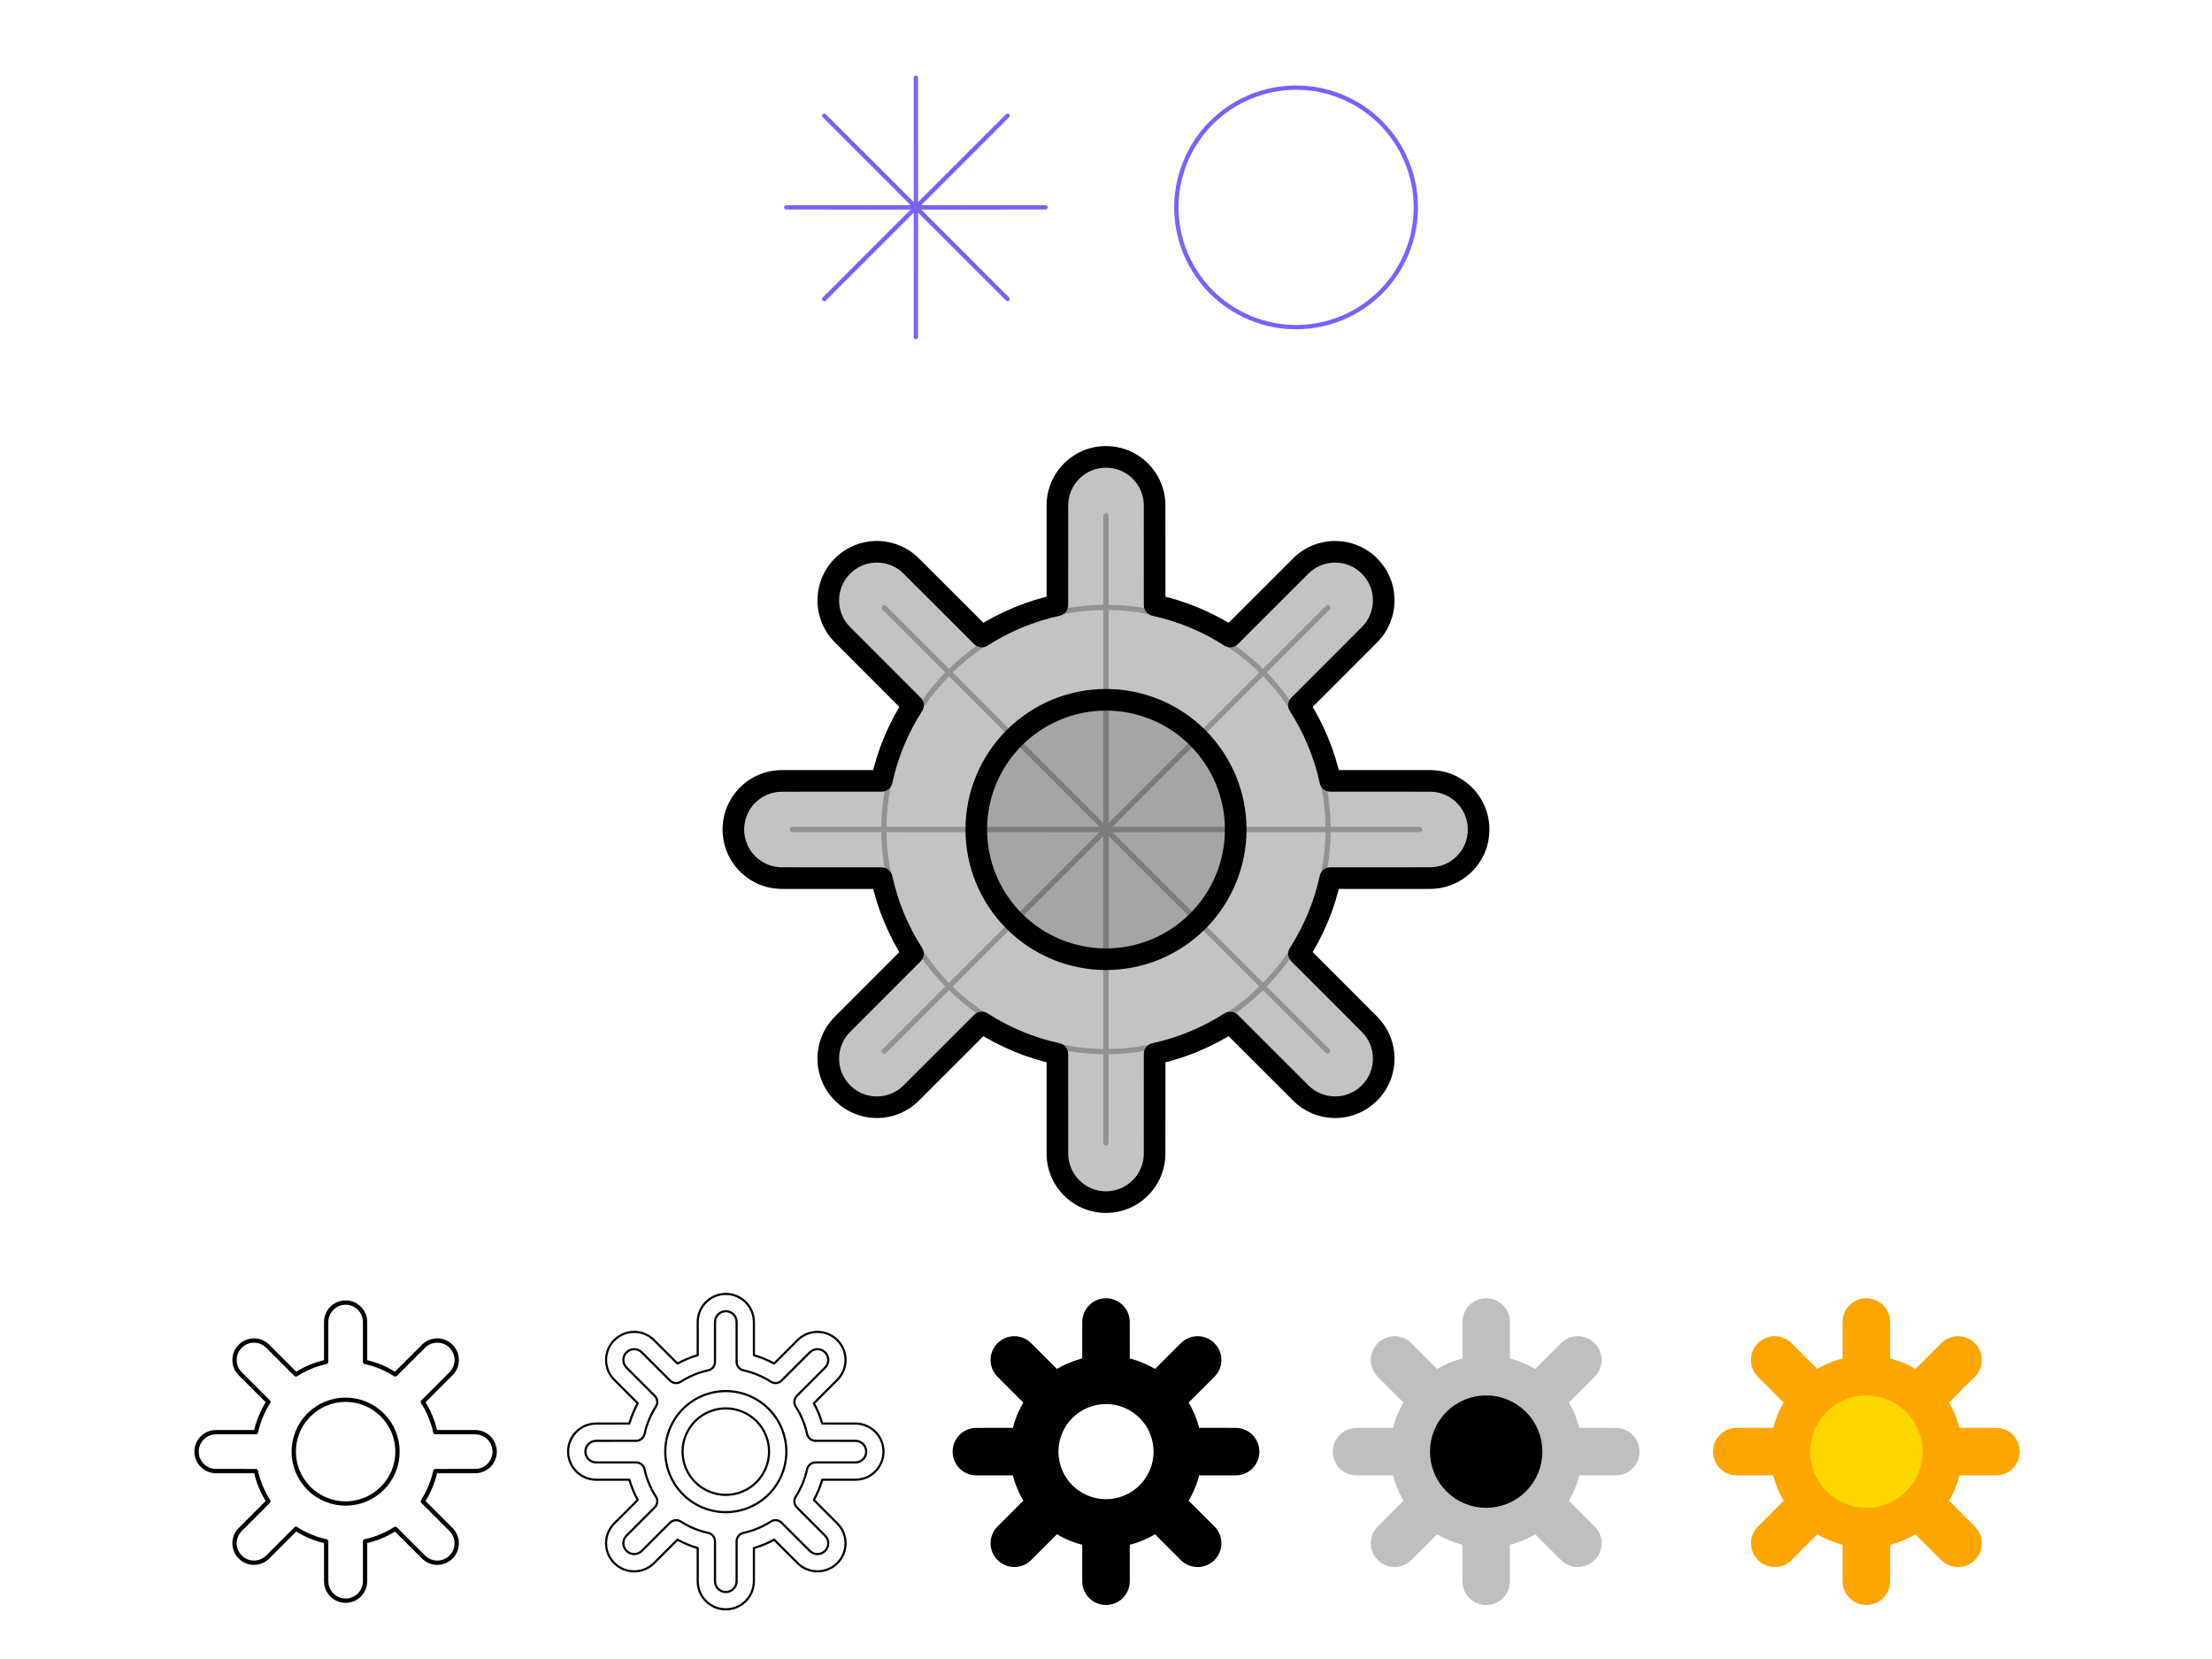 <svg viewBox="0 0 1024 768" fill="none" xmlns="http://www.w3.org/2000/svg">
<path d="M424 36L424.023 95.945L466.426 53.574L424.055 95.977L484 96L424.055 96.023L466.426 138.426L424.023 96.055L424 156L423.977 96.055L381.574 138.426L423.945 96.023L364 96L423.945 95.977L381.574 53.574L423.977 95.945L424 36Z" stroke="#7B61FF" stroke-width="2" stroke-linecap="round" stroke-linejoin="round"/>
<path d="M578.787 147.213C592.369 152.839 607.631 152.839 621.213 147.213V147.213C634.796 141.587 645.587 130.796 651.213 117.213V117.213C656.839 103.631 656.839 88.369 651.213 74.787V74.787C645.587 61.204 634.796 50.413 621.213 44.787V44.787C607.631 39.161 592.369 39.161 578.787 44.787V44.787C565.204 50.413 554.413 61.204 548.787 74.787V74.787C543.161 88.369 543.161 103.631 548.787 117.213V117.213C554.413 130.796 565.204 141.587 578.787 147.213V147.213Z" stroke="#7B61FF" stroke-width="2" stroke-linecap="round" stroke-linejoin="round"/>
<path fill-rule="evenodd" clip-rule="evenodd" d="M534.5 233.991C534.495 221.568 524.423 211.5 512 211.5C499.577 211.5 489.505 221.568 489.5 233.991V234.009L489.482 280.167C483.32 281.503 477.248 283.395 471.341 285.841C465.435 288.288 459.804 291.244 454.501 294.657L421.85 262.03L421.838 262.018C413.05 253.237 398.809 253.24 390.024 262.024C381.24 270.809 381.237 285.05 390.018 293.838L390.03 293.85L422.657 326.501C419.244 331.804 416.288 337.435 413.841 343.341C411.395 349.248 409.503 355.32 408.167 361.482L362.009 361.5H361.991C349.568 361.505 339.5 371.577 339.5 384C339.5 396.423 349.568 406.495 361.991 406.5H362.009L408.167 406.518C409.503 412.68 411.395 418.752 413.841 424.659C416.288 430.565 419.244 436.196 422.657 441.499L390.03 474.15L390.018 474.162C381.237 482.95 381.24 497.192 390.024 505.976C398.809 514.76 413.05 514.763 421.838 505.982L421.85 505.97L454.501 473.343C459.804 476.756 465.435 479.712 471.341 482.159C477.248 484.605 483.32 486.497 489.482 487.833L489.5 533.991V534.009C489.505 546.432 499.577 556.5 512 556.5C524.423 556.5 534.495 546.432 534.5 534.009V533.991L534.518 487.833C540.68 486.497 546.752 484.605 552.659 482.159C558.565 479.712 564.196 476.756 569.499 473.343L602.146 505.966L602.15 505.97L602.162 505.982C610.95 514.763 625.192 514.76 633.976 505.976C642.76 497.192 642.763 482.95 633.982 474.162L633.97 474.15L633.966 474.146L601.343 441.499C604.756 436.196 607.712 430.565 610.159 424.659C612.605 418.752 614.497 412.68 615.833 406.518L661.991 406.5H662.009C674.432 406.495 684.5 396.423 684.5 384C684.5 371.577 674.432 361.505 662.009 361.5H661.991L615.833 361.482C614.497 355.32 612.605 349.248 610.159 343.341C607.712 337.435 604.756 331.804 601.343 326.501L633.97 293.85L633.982 293.838C642.763 285.05 642.76 270.809 633.976 262.024C625.192 253.24 610.95 253.237 602.162 262.018L602.15 262.03L569.499 294.657C564.196 291.244 558.565 288.288 552.659 285.841C546.752 283.395 540.68 281.503 534.518 280.167L534.5 234.009V233.991Z" fill="#888888" fill-opacity="0.5"/>
<path d="M534.5 233.991H539.5V233.989L534.5 233.991ZM489.5 233.991L484.5 233.989V233.991H489.5ZM489.5 234.009L494.5 234.011V234.009H489.5ZM489.482 280.167L490.542 285.053C492.841 284.555 494.481 282.521 494.482 280.169L489.482 280.167ZM471.341 285.841L473.255 290.461L471.341 285.841ZM454.501 294.657L450.967 298.193C452.631 299.856 455.229 300.134 457.207 298.861L454.501 294.657ZM421.85 262.03L418.315 265.566L418.316 265.567L421.85 262.03ZM421.838 262.018L425.373 258.482L425.372 258.481L421.838 262.018ZM390.024 262.024L386.489 258.489L386.489 258.489L390.024 262.024ZM390.018 293.838L386.481 297.372L386.482 297.373L390.018 293.838ZM390.03 293.85L393.567 290.316L393.566 290.315L390.03 293.85ZM422.657 326.501L426.861 329.207C428.134 327.229 427.856 324.631 426.193 322.967L422.657 326.501ZM408.167 361.482L408.169 366.482C410.521 366.481 412.555 364.841 413.053 362.542L408.167 361.482ZM362.009 361.5V366.5H362.011L362.009 361.5ZM361.991 361.5V356.5H361.989L361.991 361.5ZM361.991 406.5L361.989 411.5H361.991V406.5ZM362.009 406.5L362.011 401.5H362.009V406.5ZM408.167 406.518L413.053 405.458C412.555 403.159 410.521 401.519 408.169 401.518L408.167 406.518ZM422.657 441.499L426.193 445.033C427.856 443.369 428.134 440.771 426.861 438.793L422.657 441.499ZM390.03 474.15L386.493 470.616L386.492 470.617L390.03 474.15ZM390.018 474.162L393.555 477.696L393.556 477.695L390.018 474.162ZM390.024 505.976L386.489 509.511L390.024 505.976ZM421.838 505.982L418.304 502.444L418.304 502.445L421.838 505.982ZM421.85 505.97L425.383 509.508L425.384 509.507L421.85 505.97ZM454.501 473.343L457.207 469.139C455.229 467.866 452.631 468.144 450.967 469.807L454.501 473.343ZM471.341 482.159L469.428 486.778L469.428 486.778L471.341 482.159ZM489.482 487.833L494.482 487.831C494.481 485.479 492.841 483.445 490.542 482.947L489.482 487.833ZM489.5 533.991H494.5V533.99L489.5 533.991ZM489.5 534.009H484.5V534.011L489.5 534.009ZM534.5 534.009L539.5 534.011V534.009H534.5ZM534.5 533.991L529.5 533.99V533.991H534.5ZM534.518 487.833L533.458 482.947C531.159 483.445 529.519 485.479 529.518 487.831L534.518 487.833ZM552.659 482.159L554.572 486.778L554.572 486.778L552.659 482.159ZM569.499 473.343L573.033 469.807C571.369 468.144 568.771 467.866 566.793 469.139L569.499 473.343ZM602.146 505.966L605.696 502.444C605.691 502.439 605.685 502.434 605.68 502.429L602.146 505.966ZM602.15 505.97L598.601 509.491C598.607 509.498 598.613 509.504 598.619 509.51L602.15 505.97ZM602.162 505.982L605.696 502.445L605.693 502.442L602.162 505.982ZM633.982 474.162L630.442 477.693L630.445 477.696L633.982 474.162ZM633.97 474.15L637.51 470.619C637.504 470.613 637.498 470.607 637.491 470.601L633.97 474.15ZM633.966 474.146L630.429 477.68C630.434 477.685 630.439 477.691 630.444 477.696L633.966 474.146ZM601.343 441.499L597.139 438.793C595.866 440.771 596.144 443.369 597.807 445.033L601.343 441.499ZM615.833 406.518L615.831 401.518C613.479 401.519 611.445 403.159 610.947 405.458L615.833 406.518ZM661.991 406.5V401.5H661.99L661.991 406.5ZM662.009 406.5V411.5H662.011L662.009 406.5ZM662.009 361.5L662.011 356.5H662.009V361.5ZM661.991 361.5L661.99 366.5H661.991V361.5ZM615.833 361.482L610.947 362.542C611.445 364.841 613.479 366.481 615.831 366.482L615.833 361.482ZM610.159 343.341L605.539 345.255L605.539 345.255L610.159 343.341ZM601.343 326.501L597.807 322.967C596.144 324.631 595.866 327.229 597.139 329.207L601.343 326.501ZM633.97 293.85L637.507 297.384L637.508 297.383L633.97 293.85ZM633.982 293.838L630.445 290.304L630.444 290.304L633.982 293.838ZM633.976 262.024L637.511 258.489L633.976 262.024ZM602.162 262.018L605.695 265.556L605.696 265.555L602.162 262.018ZM602.15 262.03L598.617 258.492L598.616 258.493L602.15 262.03ZM569.499 294.657L566.793 298.861C568.771 300.134 571.369 299.856 573.033 298.193L569.499 294.657ZM552.659 285.841L554.572 281.222L552.659 285.841ZM534.518 280.167L529.518 280.169C529.519 282.521 531.159 284.555 533.458 285.053L534.518 280.167ZM534.5 234.009H529.5V234.011L534.5 234.009ZM512 216.5C521.662 216.5 529.496 224.331 529.5 233.993L539.5 233.989C539.494 218.806 527.184 206.5 512 206.5V216.5ZM494.5 233.993C494.504 224.331 502.338 216.5 512 216.5V206.5C496.816 206.5 484.506 218.806 484.5 233.989L494.5 233.993ZM494.5 234.009V233.991H484.5V234.009H494.5ZM494.482 280.169L494.5 234.011L484.5 234.007L484.482 280.165L494.482 280.169ZM473.255 290.461C478.884 288.129 484.67 286.327 490.542 285.053L488.423 275.281C481.97 276.68 475.612 278.66 469.428 281.222L473.255 290.461ZM457.207 298.861C462.26 295.609 467.626 292.792 473.255 290.461L469.428 281.222C463.244 283.784 457.348 286.879 451.795 290.452L457.207 298.861ZM418.316 265.567L450.967 298.193L458.036 291.12L425.384 258.493L418.316 265.567ZM418.303 265.554L418.315 265.566L425.385 258.494L425.373 258.482L418.303 265.554ZM393.56 265.56C400.392 258.727 411.469 258.725 418.304 265.555L425.372 258.481C414.631 247.749 397.225 247.752 386.489 258.489L393.56 265.56ZM393.555 290.304C386.725 283.469 386.727 272.392 393.56 265.56L386.489 258.489C375.752 269.225 375.749 286.631 386.481 297.372L393.555 290.304ZM393.566 290.315L393.554 290.303L386.482 297.373L386.494 297.385L393.566 290.315ZM426.193 322.967L393.567 290.316L386.493 297.384L419.12 330.036L426.193 322.967ZM418.461 345.255C420.792 339.626 423.609 334.26 426.861 329.207L418.452 323.795C414.879 329.348 411.784 335.244 409.222 341.428L418.461 345.255ZM413.053 362.542C414.327 356.67 416.129 350.884 418.461 345.255L409.222 341.428C406.66 347.612 404.68 353.97 403.281 360.423L413.053 362.542ZM362.011 366.5L408.169 366.482L408.165 356.482L362.007 356.5L362.011 366.5ZM361.991 366.5H362.009V356.5H361.991V366.5ZM344.5 384C344.5 374.338 352.331 366.504 361.993 366.5L361.989 356.5C346.806 356.506 334.5 368.816 334.5 384H344.5ZM361.993 401.5C352.331 401.496 344.5 393.662 344.5 384H334.5C334.5 399.184 346.806 411.494 361.989 411.5L361.993 401.5ZM362.009 401.5H361.991V411.5H362.009V401.5ZM408.169 401.518L362.011 401.5L362.007 411.5L408.165 411.518L408.169 401.518ZM418.461 422.745C416.129 417.117 414.327 411.33 413.053 405.458L403.281 407.577C404.68 414.03 406.66 420.388 409.222 426.572L418.461 422.745ZM426.861 438.793C423.609 433.74 420.792 428.374 418.461 422.745L409.222 426.572C411.784 432.756 414.879 438.652 418.452 444.205L426.861 438.793ZM393.567 477.684L426.193 445.033L419.12 437.964L386.493 470.616L393.567 477.684ZM393.556 477.695L393.568 477.683L386.492 470.617L386.48 470.629L393.556 477.695ZM393.56 502.44C386.727 495.608 386.725 484.531 393.555 477.696L386.481 470.628C375.749 481.369 375.752 498.775 386.489 509.511L393.56 502.44ZM418.304 502.445C411.469 509.275 400.392 509.273 393.56 502.44L386.489 509.511C397.225 520.248 414.631 520.251 425.372 509.519L418.304 502.445ZM418.317 502.432L418.304 502.444L425.371 509.52L425.383 509.508L418.317 502.432ZM450.967 469.807L418.316 502.433L425.384 509.507L458.036 476.88L450.967 469.807ZM473.255 477.539C467.626 475.208 462.26 472.391 457.207 469.139L451.795 477.548C457.348 481.121 463.244 484.216 469.428 486.778L473.255 477.539ZM490.542 482.947C484.67 481.673 478.883 479.871 473.255 477.539L469.428 486.778C475.612 489.34 481.97 491.32 488.423 492.719L490.542 482.947ZM494.5 533.99L494.482 487.831L484.482 487.835L484.5 533.993L494.5 533.99ZM494.5 534.009V533.991H484.5V534.009H494.5ZM512 551.5C502.338 551.5 494.504 543.669 494.5 534.007L484.5 534.011C484.506 549.194 496.816 561.5 512 561.5V551.5ZM529.5 534.007C529.496 543.669 521.662 551.5 512 551.5V561.5C527.184 561.5 539.494 549.194 539.5 534.011L529.5 534.007ZM529.5 533.991V534.009H539.5V533.991H529.5ZM529.518 487.831L529.5 533.99L539.5 533.993L539.518 487.835L529.518 487.831ZM550.745 477.539C545.117 479.871 539.33 481.673 533.458 482.947L535.577 492.719C542.03 491.32 548.388 489.34 554.572 486.778L550.745 477.539ZM566.793 469.139C561.74 472.391 556.374 475.208 550.745 477.539L554.572 486.778C560.756 484.216 566.652 481.121 572.205 477.548L566.793 469.139ZM605.68 502.429L573.033 469.807L565.964 476.88L598.612 509.503L605.68 502.429ZM605.699 502.448L605.696 502.444L598.597 509.488L598.601 509.491L605.699 502.448ZM605.693 502.442L605.681 502.43L598.619 509.51L598.631 509.522L605.693 502.442ZM630.44 502.44C623.608 509.273 612.531 509.275 605.696 502.445L598.628 509.519C609.369 520.251 626.775 520.248 637.511 509.511L630.44 502.44ZM630.445 477.696C637.275 484.531 637.273 495.608 630.44 502.44L637.511 509.511C648.248 498.775 648.251 481.369 637.519 470.628L630.445 477.696ZM630.43 477.681L630.442 477.693L637.522 470.631L637.51 470.619L630.43 477.681ZM630.444 477.696L630.448 477.699L637.491 470.601L637.488 470.597L630.444 477.696ZM597.807 445.033L630.429 477.68L637.503 470.612L604.88 437.964L597.807 445.033ZM605.539 422.745C603.208 428.374 600.391 433.74 597.139 438.793L605.548 444.205C609.121 438.652 612.216 432.756 614.778 426.572L605.539 422.745ZM610.947 405.458C609.673 411.33 607.871 417.117 605.539 422.745L614.778 426.572C617.34 420.388 619.32 414.03 620.719 407.577L610.947 405.458ZM661.99 401.5L615.831 401.518L615.835 411.518L661.993 411.5L661.99 401.5ZM662.009 401.5H661.991V411.5H662.009V401.5ZM679.5 384C679.5 393.662 671.669 401.496 662.007 401.5L662.011 411.5C677.194 411.494 689.5 399.184 689.5 384H679.5ZM662.007 366.5C671.669 366.504 679.5 374.338 679.5 384H689.5C689.5 368.816 677.194 356.506 662.011 356.5L662.007 366.5ZM661.991 366.5H662.009V356.5H661.991V366.5ZM615.831 366.482L661.99 366.5L661.993 356.5L615.835 356.482L615.831 366.482ZM605.539 345.255C607.871 350.884 609.673 356.67 610.947 362.542L620.719 360.423C619.32 353.97 617.34 347.612 614.778 341.428L605.539 345.255ZM597.139 329.207C600.391 334.26 603.208 339.626 605.539 345.255L614.778 341.428C612.217 335.244 609.121 329.348 605.548 323.795L597.139 329.207ZM630.433 290.316L597.807 322.967L604.88 330.036L637.507 297.384L630.433 290.316ZM630.444 290.304L630.432 290.317L637.508 297.383L637.52 297.371L630.444 290.304ZM630.44 265.56C637.273 272.392 637.275 283.469 630.445 290.304L637.519 297.372C648.251 286.631 648.248 269.225 637.511 258.489L630.44 265.56ZM605.696 265.555C612.531 258.725 623.608 258.727 630.44 265.56L637.511 258.489C626.775 247.752 609.369 247.749 598.628 258.481L605.696 265.555ZM605.683 265.568L605.695 265.556L598.629 258.48L598.617 258.492L605.683 265.568ZM573.033 298.193L605.684 265.567L598.616 258.493L565.964 291.12L573.033 298.193ZM550.745 290.461C556.374 292.792 561.74 295.609 566.793 298.861L572.205 290.452C566.652 286.879 560.756 283.784 554.572 281.222L550.745 290.461ZM533.458 285.053C539.33 286.327 545.117 288.129 550.745 290.461L554.572 281.222C548.388 278.66 542.03 276.68 535.577 275.281L533.458 285.053ZM529.5 234.011L529.518 280.169L539.518 280.165L539.5 234.007L529.5 234.011ZM529.5 233.991V234.009H539.5V233.991H529.5Z" fill="currentColor"/>
<path d="M489.019 439.481C503.734 445.576 520.267 445.576 534.981 439.481C549.695 433.386 561.386 421.695 567.481 406.981C573.576 392.266 573.576 375.733 567.481 361.019C561.386 346.305 549.695 334.614 534.981 328.519C520.267 322.424 503.734 322.424 489.019 328.519C474.305 334.614 462.614 346.305 456.519 361.019C450.424 375.733 450.424 392.266 456.519 406.981C462.614 421.695 474.305 433.386 489.019 439.481Z" fill="#888888" fill-opacity="0.5" stroke="currentColor" stroke-width="10" stroke-linecap="round" stroke-linejoin="round"/>
<path d="M169 611.997H170V611.996L169 611.997ZM151 611.997L150 611.996V611.997H151ZM151 612.003L152 612.004V612.003H151ZM150.993 630.467L151.205 631.444C151.665 631.344 151.993 630.938 151.993 630.467L150.993 630.467ZM143.737 632.737L143.354 631.813L143.737 632.737ZM137.001 636.263L136.294 636.97C136.627 637.303 137.146 637.358 137.542 637.104L137.001 636.263ZM123.94 623.212L123.233 623.919L123.233 623.919L123.94 623.212ZM123.935 623.207L124.642 622.5L124.642 622.5L123.935 623.207ZM111.207 635.935L110.5 636.642L110.5 636.642L111.207 635.935ZM111.212 635.94L111.919 635.233L111.919 635.233L111.212 635.94ZM124.263 649.001L125.104 649.542C125.358 649.146 125.303 648.627 124.97 648.294L124.263 649.001ZM120.737 655.737L121.66 656.119L120.737 655.737ZM118.467 662.993L118.467 663.993C118.938 663.993 119.344 663.665 119.444 663.205L118.467 662.993ZM100.003 663V664H100.004L100.003 663ZM99.997 663V662H99.996L99.997 663ZM99.997 681L99.996 682H99.997V681ZM100.003 681L100.004 680H100.003V681ZM118.467 681.007L119.444 680.795C119.344 680.335 118.938 680.007 118.467 680.007L118.467 681.007ZM120.737 688.263L119.813 688.646L120.737 688.263ZM124.263 694.999L124.97 695.706C125.303 695.373 125.358 694.854 125.104 694.458L124.263 694.999ZM111.212 708.06L111.919 708.767L111.919 708.767L111.212 708.06ZM111.207 708.065L110.5 707.358L110.5 707.358L111.207 708.065ZM111.21 720.79L111.917 720.083H111.917L111.21 720.79ZM123.935 720.793L124.642 721.5L124.642 721.5L123.935 720.793ZM123.94 720.788L123.233 720.081L123.233 720.081L123.94 720.788ZM137.001 707.737L137.542 706.896C137.146 706.642 136.627 706.697 136.294 707.03L137.001 707.737ZM150.993 713.533L151.993 713.533C151.993 713.062 151.665 712.656 151.205 712.556L150.993 713.533ZM151 731.997H152V731.996L151 731.997ZM151 732.003H150V732.004L151 732.003ZM169 732.003L170 732.004V732.003H169ZM169 731.997L168 731.996V731.997H169ZM169.007 713.533L168.795 712.556C168.335 712.656 168.007 713.062 168.007 713.533L169.007 713.533ZM176.263 711.263L175.881 710.34L176.263 711.263ZM182.999 707.737L183.706 707.03C183.373 706.697 182.854 706.642 182.458 706.896L182.999 707.737ZM196.06 720.788L196.767 720.081L196.767 720.081L196.06 720.788ZM196.065 720.793L195.358 721.5L195.358 721.5L196.065 720.793ZM208.79 720.79L208.083 720.083L208.79 720.79ZM208.793 708.065L209.5 707.358L209.5 707.358L208.793 708.065ZM208.788 708.06L208.081 708.767L208.081 708.767L208.788 708.06ZM195.737 694.999L194.896 694.458C194.642 694.854 194.697 695.373 195.03 695.706L195.737 694.999ZM199.263 688.263L198.34 687.881L199.263 688.263ZM201.533 681.007L201.533 680.007C201.062 680.007 200.656 680.335 200.556 680.795L201.533 681.007ZM219.997 681V680H219.996L219.997 681ZM220.003 681V682H220.004L220.003 681ZM220.003 663L220.004 662H220.003V663ZM219.997 663L219.996 664H219.997V663ZM201.533 662.993L200.556 663.205C200.656 663.665 201.062 663.993 201.533 663.993L201.533 662.993ZM195.737 649.001L195.03 648.294C194.697 648.627 194.642 649.146 194.896 649.542L195.737 649.001ZM208.788 635.94L208.081 635.233L208.081 635.233L208.788 635.94ZM208.793 635.935L209.5 636.642L209.5 636.642L208.793 635.935ZM208.79 623.21L208.083 623.917V623.917L208.79 623.21ZM196.065 623.207L195.358 622.5L195.358 622.5L196.065 623.207ZM196.06 623.212L196.767 623.919L196.767 623.919L196.06 623.212ZM182.999 636.263L182.458 637.104C182.854 637.358 183.373 637.303 183.706 636.97L182.999 636.263ZM176.263 632.737L175.881 633.66L176.263 632.737ZM169.007 630.467L168.007 630.467C168.007 630.938 168.335 631.344 168.795 631.444L169.007 630.467ZM169 612.003H168V612.004L169 612.003ZM160 604C164.417 604 167.998 607.58 168 611.997L170 611.996C169.998 606.475 165.521 602 160 602V604ZM152 611.997C152.002 607.58 155.583 604 160 604V602C154.479 602 150.002 606.475 150 611.996L152 611.997ZM152 612.003V611.997H150V612.003H152ZM151.993 630.467L152 612.004L150 612.003L149.993 630.466L151.993 630.467ZM144.119 633.66C146.426 632.705 148.798 631.966 151.205 631.444L150.781 629.49C148.258 630.037 145.772 630.811 143.354 631.813L144.119 633.66ZM137.542 637.104C139.613 635.771 141.812 634.616 144.119 633.66L143.354 631.813C140.936 632.814 138.63 634.025 136.459 635.422L137.542 637.104ZM123.233 623.919L136.294 636.97L137.707 635.555L124.647 622.505L123.233 623.919ZM123.228 623.914L123.233 623.919L124.647 622.505L124.642 622.5L123.228 623.914ZM111.917 623.917C115.04 620.793 120.104 620.792 123.228 623.915L124.642 622.5C120.736 618.597 114.407 618.598 110.503 622.503L111.917 623.917ZM111.915 635.228C108.792 632.104 108.793 627.04 111.917 623.917L110.503 622.503C106.598 626.407 106.597 632.736 110.5 636.642L111.915 635.228ZM111.919 635.233L111.914 635.228L110.5 636.642L110.505 636.647L111.919 635.233ZM124.97 648.294L111.919 635.233L110.505 636.647L123.555 649.707L124.97 648.294ZM121.66 656.119C122.616 653.812 123.771 651.613 125.104 649.542L123.422 648.459C122.025 650.63 120.814 652.936 119.813 655.354L121.66 656.119ZM119.444 663.205C119.966 660.798 120.705 658.426 121.66 656.119L119.813 655.354C118.811 657.772 118.037 660.258 117.49 662.781L119.444 663.205ZM100.004 664L118.467 663.993L118.466 661.993L100.003 662L100.004 664ZM99.997 664H100.003V662H99.997V664ZM92 672C92 667.583 95.58 664.002 99.997 664L99.996 662C94.475 662.002 90 666.479 90 672H92ZM99.997 680C95.58 679.998 92 676.417 92 672H90C90 677.521 94.475 681.998 99.996 682L99.997 680ZM100.003 680H99.997V682H100.003V680ZM118.467 680.007L100.004 680L100.003 682L118.466 682.007L118.467 680.007ZM121.66 687.881C120.705 685.574 119.966 683.202 119.444 680.795L117.49 681.219C118.037 683.742 118.811 686.228 119.813 688.646L121.66 687.881ZM125.104 694.458C123.771 692.387 122.616 690.188 121.66 687.881L119.813 688.646C120.814 691.064 122.025 693.37 123.422 695.541L125.104 694.458ZM111.919 708.767L124.97 695.706L123.555 694.293L110.505 707.353L111.919 708.767ZM111.914 708.772L111.919 708.767L110.505 707.353L110.5 707.358L111.914 708.772ZM111.917 720.083C108.793 716.96 108.792 711.896 111.915 708.772L110.5 707.358C106.597 711.264 106.598 717.593 110.503 721.497L111.917 720.083ZM123.228 720.085C120.104 723.208 115.04 723.207 111.917 720.083L110.503 721.497C114.407 725.402 120.736 725.403 124.642 721.5L123.228 720.085ZM123.233 720.081L123.228 720.086L124.642 721.5L124.647 721.495L123.233 720.081ZM136.294 707.03L123.233 720.081L124.647 721.495L137.707 708.445L136.294 707.03ZM144.119 710.34C141.812 709.384 139.613 708.229 137.542 706.896L136.459 708.578C138.63 709.975 140.936 711.186 143.354 712.187L144.119 710.34ZM151.205 712.556C148.798 712.034 146.426 711.295 144.119 710.34L143.354 712.187C145.772 713.189 148.258 713.963 150.781 714.51L151.205 712.556ZM152 731.996L151.993 713.533L149.993 713.534L150 731.997L152 731.996ZM152 732.003V731.997H150V732.003H152ZM160 740C155.583 740 152.002 736.42 152 732.003L150 732.004C150.002 737.525 154.479 742 160 742V740ZM168 732.003C167.998 736.42 164.417 740 160 740V742C165.521 742 169.998 737.525 170 732.004L168 732.003ZM168 731.997V732.003H170V731.997H168ZM168.007 713.533L168 731.996L170 731.997L170.007 713.534L168.007 713.533ZM175.881 710.34C173.574 711.295 171.202 712.034 168.795 712.556L169.219 714.51C171.742 713.963 174.228 713.189 176.646 712.187L175.881 710.34ZM182.458 706.896C180.387 708.229 178.188 709.384 175.881 710.34L176.646 712.187C179.064 711.186 181.37 709.975 183.541 708.578L182.458 706.896ZM196.767 720.081L183.706 707.03L182.293 708.445L195.353 721.495L196.767 720.081ZM196.772 720.086L196.767 720.081L195.353 721.495L195.358 721.5L196.772 720.086ZM208.083 720.083C204.96 723.207 199.896 723.208 196.772 720.085L195.358 721.5C199.264 725.403 205.593 725.402 209.497 721.497L208.083 720.083ZM208.085 708.772C211.208 711.896 211.207 716.96 208.083 720.083L209.497 721.497C213.402 717.593 213.403 711.264 209.5 707.358L208.085 708.772ZM208.081 708.767L208.086 708.772L209.5 707.358L209.495 707.353L208.081 708.767ZM195.03 695.706L208.081 708.767L209.495 707.353L196.445 694.293L195.03 695.706ZM198.34 687.881C197.384 690.188 196.229 692.387 194.896 694.458L196.578 695.541C197.975 693.37 199.186 691.064 200.187 688.646L198.34 687.881ZM200.556 680.795C200.034 683.202 199.295 685.574 198.34 687.881L200.187 688.646C201.189 686.228 201.963 683.742 202.51 681.219L200.556 680.795ZM219.996 680L201.533 680.007L201.534 682.007L219.997 682L219.996 680ZM220.003 680H219.997V682H220.003V680ZM228 672C228 676.417 224.42 679.998 220.003 680L220.004 682C225.525 681.998 230 677.521 230 672H228ZM220.003 664C224.42 664.002 228 667.583 228 672H230C230 666.479 225.525 662.002 220.004 662L220.003 664ZM219.997 664H220.003V662H219.997V664ZM201.533 663.993L219.996 664L219.997 662L201.534 661.993L201.533 663.993ZM198.34 656.119C199.295 658.426 200.034 660.798 200.556 663.205L202.51 662.781C201.963 660.258 201.189 657.772 200.187 655.354L198.34 656.119ZM194.896 649.542C196.229 651.613 197.384 653.812 198.34 656.119L200.187 655.354C199.186 652.936 197.975 650.63 196.578 648.459L194.896 649.542ZM208.081 635.233L195.03 648.294L196.445 649.707L209.495 636.647L208.081 635.233ZM208.086 635.228L208.081 635.233L209.495 636.647L209.5 636.642L208.086 635.228ZM208.083 623.917C211.207 627.04 211.208 632.104 208.085 635.228L209.5 636.642C213.403 632.736 213.402 626.407 209.497 622.503L208.083 623.917ZM196.772 623.915C199.896 620.792 204.96 620.793 208.083 623.917L209.497 622.503C205.593 618.598 199.264 618.597 195.358 622.5L196.772 623.915ZM196.767 623.919L196.772 623.914L195.358 622.5L195.353 622.505L196.767 623.919ZM183.706 636.97L196.767 623.919L195.353 622.505L182.293 635.555L183.706 636.97ZM175.881 633.66C178.188 634.616 180.387 635.771 182.458 637.104L183.541 635.422C181.37 634.025 179.064 632.814 176.646 631.813L175.881 633.66ZM168.795 631.444C171.202 631.966 173.574 632.705 175.881 633.66L176.646 631.813C174.228 630.811 171.742 630.037 169.219 629.49L168.795 631.444ZM168 612.004L168.007 630.467L170.007 630.466L170 612.003L168 612.004ZM168 611.997V612.003H170V611.997H168Z" fill="currentColor"/>
<path d="M150.808 694.192C156.693 696.63 163.307 696.63 169.192 694.192V694.192C175.078 691.754 179.754 687.078 182.192 681.192V681.192C184.63 675.307 184.63 668.693 182.192 662.808V662.808C179.754 656.922 175.078 652.246 169.192 649.808V649.808C163.307 647.37 156.693 647.37 150.808 649.808V649.808C144.922 652.246 140.246 656.922 137.808 662.808V662.808C135.37 668.693 135.37 675.307 137.808 681.192V681.192C140.246 687.078 144.922 691.754 150.808 694.192V694.192Z" stroke="currentColor" stroke-width="2" stroke-linecap="round" stroke-linejoin="round"/>
<path d="M331 611.997L330.5 611.996V611.997H331ZM341 611.997H341.5V611.996L341 611.997ZM341 612.005H340.5V612.005L341 612.005ZM341.007 630.468L340.507 630.469V630.469L341.007 630.468ZM344.159 634.376L344.053 634.865L344.159 634.376ZM350.733 636.432L350.541 636.894L350.733 636.432ZM356.835 639.626L356.564 640.047L356.835 639.626ZM361.827 639.092L361.473 638.738L361.827 639.092ZM374.887 626.042L375.241 626.395L375.241 626.395L374.887 626.042ZM374.888 626.04L375.242 626.394L375.242 626.394L374.888 626.04ZM374.892 626.037L374.54 625.682L374.538 625.683L374.892 626.037ZM374.893 626.036L375.246 626.39L375.247 626.389L374.893 626.036ZM381.962 626.038L381.608 626.392V626.392L381.962 626.038ZM381.964 633.107L382.318 633.46L382.318 633.46L381.964 633.107ZM381.958 633.113L381.605 632.759L381.605 632.759L381.958 633.113ZM368.908 646.173L368.554 645.82L368.908 646.173ZM368.374 651.165L367.953 651.436H367.953L368.374 651.165ZM371.568 657.267L372.03 657.076L371.568 657.267ZM373.624 663.841L373.135 663.947L373.624 663.841ZM377.532 666.993L377.531 667.493L377.532 666.993ZM395.995 667L395.995 667.5H395.995V667ZM396.003 667L396.004 666.5H396.003V667ZM396.003 677V677.5H396.004L396.003 677ZM395.995 677V676.5H395.995L395.995 677ZM377.532 677.007L377.531 676.507L377.532 677.007ZM373.624 680.159L373.135 680.053L373.624 680.159ZM371.568 686.733L371.106 686.541L371.568 686.733ZM368.374 692.835L367.953 692.564H367.953L368.374 692.835ZM368.908 697.827L368.554 698.18L368.908 697.827ZM381.958 710.887L381.605 711.241L381.605 711.241L381.958 710.887ZM381.96 710.888L381.606 711.242L381.606 711.242L381.96 710.888ZM381.963 710.892L382.318 710.54L382.316 710.538L381.963 710.892ZM381.964 710.893L381.61 711.246L381.611 711.247L381.964 710.893ZM374.893 717.964L375.247 717.611L375.246 717.61L374.893 717.964ZM374.892 717.963L374.538 718.316L374.54 718.318L374.892 717.963ZM374.888 717.96L375.242 717.606L375.242 717.606L374.888 717.96ZM374.887 717.958L375.241 717.605L375.241 717.605L374.887 717.958ZM361.827 704.908L362.18 704.554L361.827 704.908ZM356.835 704.374L356.564 703.953V703.953L356.835 704.374ZM344.159 709.624L344.053 709.135L344.159 709.624ZM341.007 713.532L340.507 713.531L341.007 713.532ZM341 731.995L340.5 731.995V731.995H341ZM341 732.003L341.5 732.004V732.003H341ZM331 732.003H330.5V732.004L331 732.003ZM331 731.995H331.5V731.995L331 731.995ZM330.993 713.532L331.493 713.531L330.993 713.532ZM327.841 709.624L327.947 709.135L327.841 709.624ZM321.267 707.568L321.076 708.03L321.267 707.568ZM315.165 704.374L315.436 703.953V703.953L315.165 704.374ZM310.173 704.908L309.82 704.554L310.173 704.908ZM297.113 717.958L296.759 717.605L296.759 717.605L297.113 717.958ZM297.107 717.964L297.46 718.318L297.46 718.318L297.107 717.964ZM290.038 717.962L290.392 717.608H290.392L290.038 717.962ZM290.036 710.893L290.389 711.247L290.39 711.246L290.036 710.893ZM290.037 710.892L289.683 710.538L289.682 710.54L290.037 710.892ZM290.04 710.888L290.394 711.242L290.394 711.242L290.04 710.888ZM290.042 710.887L290.395 711.241L290.395 711.241L290.042 710.887ZM303.092 697.827L302.738 697.473L303.092 697.827ZM303.626 692.835L303.206 693.105L303.626 692.835ZM300.432 686.733L299.97 686.924V686.924L300.432 686.733ZM298.376 680.159L298.865 680.053L298.376 680.159ZM294.468 677.007L294.469 676.507H294.469L294.468 677.007ZM276.005 677L276.005 676.5H276.005V677ZM275.997 677L275.996 677.5H275.997V677ZM275.997 667V666.5H275.996L275.997 667ZM276.005 667V667.5H276.005L276.005 667ZM294.468 666.993L294.469 667.493H294.469L294.468 666.993ZM298.376 663.841L298.865 663.947L298.376 663.841ZM300.432 657.267L300.894 657.459L300.432 657.267ZM303.626 651.165L303.206 650.895L303.626 651.165ZM303.092 646.173L302.738 646.527L303.092 646.173ZM290.042 633.113L290.395 632.759L290.395 632.759L290.042 633.113ZM290.04 633.112L289.687 633.465L289.687 633.465L290.04 633.112ZM290.036 633.107L289.682 633.46L289.682 633.46L290.036 633.107ZM290.038 626.038L289.685 625.685L290.038 626.038ZM297.107 626.036L297.46 625.682L297.46 625.682L297.107 626.036ZM297.113 626.042L296.759 626.395L296.759 626.395L297.113 626.042ZM310.173 639.092L310.527 638.738L310.173 639.092ZM315.165 639.626L314.895 639.206L315.165 639.626ZM327.841 634.376L327.735 633.887L327.841 634.376ZM330.993 630.468L331.493 630.469V630.469L330.993 630.468ZM331 612.005L331.5 612.005V612.005H331ZM323 611.995L322.5 611.995V611.995H323ZM323 612.003L323.5 612.004V612.003H323ZM322.994 627.357L323.134 627.837C323.347 627.775 323.494 627.58 323.494 627.358L322.994 627.357ZM318.206 629.041L318.397 629.503L318.206 629.041ZM313.629 631.236L313.276 631.59C313.433 631.747 313.675 631.782 313.87 631.675L313.629 631.236ZM302.768 620.384L302.415 620.737L302.415 620.737L302.768 620.384ZM302.767 620.383L302.414 620.736L302.414 620.736L302.767 620.383ZM302.764 620.379L303.117 620.025L303.117 620.025L302.764 620.379ZM302.762 620.378L302.409 620.731L302.409 620.732L302.762 620.378ZM284.381 620.381L284.735 620.735L284.381 620.381ZM284.378 638.762L284.024 639.116L284.024 639.116L284.378 638.762ZM284.379 638.764L284.732 638.41L284.732 638.41L284.379 638.764ZM284.383 638.767L284.029 639.121L284.029 639.121L284.383 638.767ZM284.384 638.768L284.737 638.415L284.737 638.415L284.384 638.768ZM295.236 649.629L295.675 649.87C295.782 649.675 295.747 649.433 295.59 649.276L295.236 649.629ZM293.041 654.206L293.503 654.397H293.503L293.041 654.206ZM291.357 658.994L291.358 659.494C291.58 659.494 291.775 659.347 291.837 659.134L291.357 658.994ZM276.003 659V659.5H276.004L276.003 659ZM275.995 659V658.5H275.995L275.995 659ZM275.995 685L275.995 685.5H275.995V685ZM276.003 685L276.004 684.5H276.003V685ZM291.357 685.006L291.837 684.866C291.775 684.653 291.58 684.506 291.358 684.506L291.357 685.006ZM293.041 689.794L292.579 689.986L293.041 689.794ZM295.236 694.371L295.59 694.724C295.747 694.567 295.782 694.325 295.675 694.13L295.236 694.371ZM284.384 705.232L284.737 705.585L284.737 705.585L284.384 705.232ZM284.379 705.236L284.025 704.883L284.024 704.884L284.379 705.236ZM284.378 705.238L284.731 705.591L284.732 705.59L284.378 705.238ZM284.381 723.619L284.735 723.265L284.381 723.619ZM302.762 723.622L303.116 723.976L303.116 723.976L302.762 723.622ZM302.768 723.616L302.415 723.263L302.415 723.263L302.768 723.616ZM313.629 712.764L313.87 712.325C313.675 712.218 313.433 712.253 313.276 712.41L313.629 712.764ZM318.206 714.959L318.397 714.497L318.206 714.959ZM322.994 716.643L323.494 716.642C323.494 716.42 323.347 716.225 323.134 716.163L322.994 716.643ZM323 731.997H323.5V731.996L323 731.997ZM323 732.005H322.5V732.005L323 732.005ZM349 732.005L349.5 732.005V732.005H349ZM349 731.997L348.5 731.996V731.997H349ZM349.006 716.643L348.866 716.163C348.653 716.225 348.506 716.42 348.506 716.642L349.006 716.643ZM353.794 714.959L353.603 714.497H353.603L353.794 714.959ZM358.371 712.764L358.724 712.41C358.567 712.253 358.325 712.218 358.13 712.325L358.371 712.764ZM369.232 723.616L369.585 723.263L369.585 723.263L369.232 723.616ZM369.236 723.621L368.883 723.975L368.884 723.976L369.236 723.621ZM369.238 723.622L369.591 723.269L369.59 723.268L369.238 723.622ZM387.619 723.619L387.265 723.265L387.619 723.619ZM387.622 705.238L387.976 704.884L387.976 704.884L387.622 705.238ZM387.616 705.232L387.263 705.585L387.263 705.585L387.616 705.232ZM376.764 694.371L376.325 694.13C376.218 694.325 376.253 694.567 376.41 694.724L376.764 694.371ZM380.643 685.006L380.642 684.506C380.42 684.506 380.225 684.653 380.163 684.866L380.643 685.006ZM395.997 685V684.5H395.996L395.997 685ZM396.005 685V685.5H396.005L396.005 685ZM396.005 659L396.005 658.5H396.005V659ZM395.997 659L395.996 659.5H395.997V659ZM380.643 658.994L380.163 659.134C380.225 659.347 380.42 659.494 380.642 659.494L380.643 658.994ZM378.959 654.206L378.497 654.397L378.959 654.206ZM376.764 649.629L376.41 649.276C376.253 649.433 376.218 649.675 376.325 649.87L376.764 649.629ZM387.616 638.768L387.263 638.415L387.263 638.415L387.616 638.768ZM387.622 638.762L387.976 639.116L387.976 639.116L387.622 638.762ZM387.619 620.381L387.265 620.735L387.619 620.381ZM369.238 620.378L369.59 620.732L369.591 620.731L369.238 620.378ZM369.236 620.379L368.884 620.024L368.883 620.025L369.236 620.379ZM369.232 620.384L369.585 620.737L369.585 620.737L369.232 620.384ZM358.371 631.236L358.13 631.675C358.325 631.782 358.567 631.747 358.724 631.59L358.371 631.236ZM353.794 629.041L353.986 628.579L353.794 629.041ZM349.006 627.357L348.506 627.358C348.506 627.58 348.653 627.775 348.866 627.837L349.006 627.357ZM349 612.003H348.5V612.004L349 612.003ZM349 611.995H349.5V611.995L349 611.995ZM343.662 690.497L343.47 690.035L343.662 690.497ZM328.338 690.497L328.53 690.035L328.338 690.497ZM354.497 679.662L354.035 679.47L354.497 679.662ZM354.497 664.338L354.035 664.53L354.497 664.338ZM343.662 653.503L343.47 653.965L343.662 653.503ZM328.338 653.503L328.53 653.965L328.338 653.503ZM317.503 664.338L317.965 664.53L317.503 664.338ZM317.503 679.662L317.965 679.47L317.503 679.662ZM330.5 611.997V611.998H331.5V611.997H330.5ZM336 606.5C332.964 606.5 330.502 608.96 330.5 611.996L331.5 611.997C331.502 609.513 333.516 607.5 336 607.5V606.5ZM341.5 611.996C341.498 608.96 339.036 606.5 336 606.5V607.5C338.484 607.5 340.498 609.513 340.5 611.997L341.5 611.996ZM341.5 611.998V611.997H340.5V611.998H341.5ZM341.5 612.003V611.998H340.5V612.003H341.5ZM341.5 612.005V612.003H340.5V612.005H341.5ZM341.507 630.468L341.5 612.005L340.5 612.005L340.507 630.469L341.507 630.468ZM344.265 633.887C342.656 633.538 341.508 632.115 341.507 630.468L340.507 630.469C340.508 632.586 341.984 634.416 344.053 634.865L344.265 633.887ZM350.924 635.97C348.756 635.072 346.527 634.378 344.265 633.887L344.053 634.865C346.257 635.342 348.429 636.019 350.541 636.894L350.924 635.97ZM357.105 639.206C355.159 637.953 353.092 636.868 350.924 635.97L350.541 636.894C352.654 637.769 354.668 638.826 356.564 640.047L357.105 639.206ZM361.473 638.738C360.309 639.902 358.49 640.097 357.105 639.206L356.564 640.047C358.344 641.192 360.683 640.942 362.18 639.446L361.473 638.738ZM374.534 625.688L361.473 638.738L362.18 639.446L375.241 626.395L374.534 625.688ZM374.535 625.687L374.534 625.688L375.241 626.395L375.242 626.394L374.535 625.687ZM374.538 625.683L374.535 625.687L375.242 626.394L375.246 626.39L374.538 625.683ZM374.541 625.681L374.54 625.682L375.245 626.391L375.246 626.39L374.541 625.681ZM382.315 625.685C380.169 623.538 376.688 623.537 374.54 625.682L375.247 626.389C377.004 624.634 379.852 624.635 381.608 626.392L382.315 625.685ZM382.318 633.46C384.463 631.312 384.462 627.831 382.315 625.685L381.608 626.392C383.365 628.148 383.366 630.996 381.611 632.753L382.318 633.46ZM382.317 633.461L382.318 633.46L381.611 632.753L381.61 632.754L382.317 633.461ZM382.313 633.465L382.317 633.461L381.61 632.754L381.606 632.758L382.313 633.465ZM382.312 633.466L382.313 633.465L381.606 632.758L381.605 632.759L382.312 633.466ZM369.262 646.527L382.312 633.466L381.605 632.759L368.554 645.82L369.262 646.527ZM368.794 650.895C367.903 649.51 368.098 647.691 369.262 646.527L368.554 645.82C367.058 647.317 366.808 649.656 367.953 651.436L368.794 650.895ZM372.03 657.076C371.132 654.908 370.047 652.841 368.794 650.895L367.953 651.436C369.174 653.332 370.231 655.346 371.106 657.459L372.03 657.076ZM374.113 663.735C373.622 661.473 372.928 659.244 372.03 657.076L371.106 657.459C371.981 659.571 372.658 661.743 373.135 663.947L374.113 663.735ZM377.532 666.493C375.885 666.492 374.462 665.344 374.113 663.735L373.135 663.947C373.584 666.016 375.414 667.492 377.531 667.493L377.532 666.493ZM395.995 666.5L377.532 666.493L377.531 667.493L395.995 667.5L395.995 666.5ZM395.997 666.5H395.995V667.5H395.997V666.5ZM396.002 666.5H395.997V667.5H396.002V666.5ZM396.003 666.5H396.002V667.5H396.003V666.5ZM401.5 672C401.5 668.964 399.04 666.502 396.004 666.5L396.003 667.5C398.487 667.502 400.5 669.516 400.5 672H401.5ZM396.004 677.5C399.04 677.498 401.5 675.036 401.5 672H400.5C400.5 674.484 398.487 676.498 396.003 676.5L396.004 677.5ZM396.002 677.5H396.003V676.5H396.002V677.5ZM395.997 677.5H396.002V676.5H395.997V677.5ZM395.995 677.5H395.997V676.5H395.995V677.5ZM377.532 677.507L395.995 677.5L395.995 676.5L377.531 676.507L377.532 677.507ZM374.113 680.265C374.462 678.656 375.885 677.508 377.532 677.507L377.531 676.507C375.414 676.508 373.584 677.984 373.135 680.053L374.113 680.265ZM372.03 686.924C372.928 684.756 373.622 682.527 374.113 680.265L373.135 680.053C372.658 682.257 371.981 684.429 371.106 686.541L372.03 686.924ZM368.794 693.105C370.047 691.159 371.132 689.092 372.03 686.924L371.106 686.541C370.231 688.654 369.174 690.668 367.953 692.564L368.794 693.105ZM369.262 697.473C368.098 696.309 367.903 694.49 368.794 693.105L367.953 692.564C366.808 694.344 367.058 696.683 368.554 698.18L369.262 697.473ZM382.312 710.534L369.262 697.473L368.554 698.18L381.605 711.241L382.312 710.534ZM382.313 710.535L382.312 710.534L381.605 711.241L381.606 711.242L382.313 710.535ZM382.316 710.538L382.313 710.535L381.606 711.242L381.61 711.246L382.316 710.538ZM382.319 710.541L382.318 710.54L381.609 711.245L381.61 711.246L382.319 710.541ZM382.315 718.315C384.462 716.169 384.463 712.688 382.318 710.54L381.611 711.247C383.366 713.004 383.365 715.852 381.608 717.608L382.315 718.315ZM374.54 718.318C376.688 720.463 380.169 720.462 382.315 718.315L381.608 717.608C379.852 719.365 377.004 719.366 375.247 717.611L374.54 718.318ZM374.54 718.318L374.541 718.319L375.246 717.61L375.245 717.609L374.54 718.318ZM374.535 718.313L374.538 718.316L375.246 717.61L375.242 717.606L374.535 718.313ZM374.534 718.312L374.535 718.313L375.242 717.606L375.241 717.605L374.534 718.312ZM361.473 705.262L374.534 718.312L375.241 717.605L362.18 704.554L361.473 705.262ZM357.105 704.794C358.49 703.903 360.309 704.098 361.473 705.262L362.18 704.554C360.683 703.058 358.344 702.808 356.564 703.953L357.105 704.794ZM350.924 708.03C353.092 707.132 355.159 706.047 357.105 704.794L356.564 703.953C354.668 705.174 352.654 706.231 350.541 707.106L350.924 708.03ZM344.265 710.113C346.527 709.622 348.756 708.928 350.924 708.03L350.541 707.106C348.429 707.981 346.257 708.658 344.053 709.135L344.265 710.113ZM341.507 713.532C341.508 711.885 342.656 710.462 344.265 710.113L344.053 709.135C341.984 709.584 340.508 711.414 340.507 713.531L341.507 713.532ZM341.5 731.995L341.507 713.532L340.507 713.531L340.5 731.995L341.5 731.995ZM341.5 731.997V731.995H340.5V731.997H341.5ZM341.5 732.002V731.997H340.5V732.002H341.5ZM341.5 732.003V732.002H340.5V732.003H341.5ZM336 737.5C339.036 737.5 341.498 735.04 341.5 732.004L340.5 732.003C340.498 734.487 338.484 736.5 336 736.5V737.5ZM330.5 732.004C330.502 735.04 332.964 737.5 336 737.5V736.5C333.516 736.5 331.502 734.487 331.5 732.003L330.5 732.004ZM330.5 732.002V732.003H331.5V732.002H330.5ZM330.5 731.997V732.002H331.5V731.997H330.5ZM330.5 731.995V731.997H331.5V731.995H330.5ZM330.493 713.532L330.5 731.995L331.5 731.995L331.493 713.531L330.493 713.532ZM327.735 710.113C329.344 710.462 330.492 711.885 330.493 713.532L331.493 713.531C331.492 711.414 330.016 709.584 327.947 709.135L327.735 710.113ZM321.076 708.03C323.244 708.928 325.473 709.622 327.735 710.113L327.947 709.135C325.743 708.658 323.571 707.981 321.459 707.106L321.076 708.03ZM314.895 704.794C316.841 706.047 318.908 707.132 321.076 708.03L321.459 707.106C319.346 706.231 317.332 705.174 315.436 703.953L314.895 704.794ZM310.527 705.262C311.691 704.098 313.51 703.903 314.895 704.794L315.436 703.953C313.656 702.808 311.317 703.058 309.82 704.554L310.527 705.262ZM297.466 718.312L310.527 705.262L309.82 704.554L296.759 717.605L297.466 718.312ZM297.465 718.313L297.466 718.312L296.759 717.605L296.758 717.606L297.465 718.313ZM297.461 718.317L297.465 718.313L296.758 717.606L296.754 717.61L297.461 718.317ZM297.46 718.318L297.461 718.317L296.754 717.61L296.753 717.611L297.46 718.318ZM289.685 718.315C291.831 720.462 295.312 720.463 297.46 718.318L296.753 717.611C294.996 719.366 292.148 719.365 290.392 717.608L289.685 718.315ZM289.682 710.54C287.537 712.688 287.538 716.169 289.685 718.315L290.392 717.608C288.635 715.852 288.634 713.004 290.389 711.247L289.682 710.54ZM289.682 710.54L289.681 710.541L290.39 711.246L290.391 711.245L289.682 710.54ZM289.687 710.535L289.683 710.538L290.39 711.246L290.394 711.242L289.687 710.535ZM289.688 710.534L289.687 710.535L290.394 711.242L290.395 711.241L289.688 710.534ZM302.738 697.473L289.688 710.534L290.395 711.241L303.446 698.18L302.738 697.473ZM303.206 693.105C304.097 694.49 303.902 696.309 302.738 697.473L303.446 698.18C304.942 696.683 305.192 694.344 304.047 692.564L303.206 693.105ZM299.97 686.924C300.868 689.092 301.953 691.159 303.206 693.105L304.047 692.564C302.826 690.668 301.769 688.654 300.894 686.541L299.97 686.924ZM297.887 680.265C298.378 682.527 299.072 684.756 299.97 686.924L300.894 686.541C300.019 684.429 299.342 682.257 298.865 680.053L297.887 680.265ZM294.468 677.507C296.115 677.508 297.538 678.656 297.887 680.265L298.865 680.053C298.416 677.984 296.586 676.508 294.469 676.507L294.468 677.507ZM276.005 677.5L294.468 677.507L294.469 676.507L276.005 676.5L276.005 677.5ZM276.003 677.5H276.005V676.5H276.003V677.5ZM275.998 677.5H276.003V676.5H275.998V677.5ZM275.997 677.5H275.998V676.5H275.997V677.5ZM270.5 672C270.5 675.036 272.96 677.498 275.996 677.5L275.997 676.5C273.513 676.498 271.5 674.484 271.5 672H270.5ZM275.996 666.5C272.96 666.502 270.5 668.964 270.5 672H271.5C271.5 669.516 273.513 667.502 275.997 667.5L275.996 666.5ZM275.998 666.5H275.997V667.5H275.998V666.5ZM276.003 666.5H275.998V667.5H276.003V666.5ZM276.005 666.5H276.003V667.5H276.005V666.5ZM294.468 666.493L276.005 666.5L276.005 667.5L294.469 667.493L294.468 666.493ZM297.887 663.735C297.538 665.344 296.115 666.492 294.468 666.493L294.469 667.493C296.586 667.492 298.416 666.016 298.865 663.947L297.887 663.735ZM299.97 657.076C299.072 659.244 298.378 661.473 297.887 663.735L298.865 663.947C299.342 661.743 300.019 659.571 300.894 657.459L299.97 657.076ZM303.206 650.895C301.953 652.841 300.868 654.908 299.97 657.076L300.894 657.459C301.769 655.346 302.826 653.332 304.047 651.436L303.206 650.895ZM302.738 646.527C303.902 647.691 304.097 649.51 303.206 650.895L304.047 651.436C305.192 649.656 304.942 647.317 303.446 645.82L302.738 646.527ZM289.688 633.466L302.738 646.527L303.446 645.82L290.395 632.759L289.688 633.466ZM289.687 633.465L289.688 633.467L290.395 632.759L290.394 632.758L289.687 633.465ZM289.683 633.461L289.687 633.465L290.394 632.758L290.39 632.754L289.683 633.461ZM289.682 633.46L289.683 633.461L290.39 632.754L290.389 632.753L289.682 633.46ZM289.685 625.685C287.538 627.831 287.537 631.312 289.682 633.46L290.389 632.753C288.634 630.996 288.635 628.148 290.392 626.392L289.685 625.685ZM297.46 625.682C295.312 623.537 291.831 623.538 289.685 625.685L290.392 626.392C292.148 624.635 294.996 624.634 296.753 626.389L297.46 625.682ZM297.461 625.683L297.46 625.682L296.753 626.389L296.754 626.39L297.461 625.683ZM297.465 625.687L297.461 625.683L296.754 626.39L296.758 626.394L297.465 625.687ZM297.466 625.688L297.465 625.687L296.758 626.394L296.759 626.395L297.466 625.688ZM310.527 638.738L297.466 625.688L296.759 626.395L309.82 639.446L310.527 638.738ZM314.895 639.206C313.51 640.097 311.691 639.902 310.527 638.738L309.82 639.446C311.317 640.942 313.656 641.192 315.436 640.047L314.895 639.206ZM321.076 635.97C318.908 636.868 316.841 637.953 314.895 639.206L315.436 640.047C317.332 638.826 319.346 637.769 321.459 636.894L321.076 635.97ZM327.735 633.887C325.473 634.378 323.244 635.072 321.076 635.97L321.459 636.894C323.571 636.019 325.743 635.342 327.947 634.865L327.735 633.887ZM330.493 630.468C330.492 632.115 329.344 633.538 327.735 633.887L327.947 634.865C330.016 634.416 331.492 632.586 331.493 630.469L330.493 630.468ZM330.5 612.005L330.493 630.468L331.493 630.469L331.5 612.005L330.5 612.005ZM330.5 612.003V612.005H331.5V612.003H330.5ZM330.5 611.998V612.003H331.5V611.998H330.5ZM323.5 611.995C323.503 605.094 329.098 599.5 336 599.5V598.5C328.546 598.5 322.503 604.541 322.5 611.995L323.5 611.995ZM323.5 611.997V611.995H322.5V611.997H323.5ZM323.5 612.002V611.997H322.5V612.002H323.5ZM323.5 612.003V612.002H322.5V612.003H323.5ZM323.494 627.358L323.5 612.004L322.5 612.003L322.494 627.357L323.494 627.358ZM318.397 629.503C319.952 628.859 321.533 628.304 323.134 627.837L322.854 626.877C321.219 627.354 319.603 627.921 318.014 628.579L318.397 629.503ZM313.87 631.675C315.332 630.873 316.842 630.147 318.397 629.503L318.014 628.579C316.426 629.237 314.882 629.978 313.389 630.798L313.87 631.675ZM302.415 620.737L313.276 631.59L313.983 630.883L303.122 620.03L302.415 620.737ZM302.414 620.736L302.415 620.737L303.122 620.03L303.121 620.029L302.414 620.736ZM302.41 620.732L302.414 620.736L303.121 620.029L303.117 620.025L302.41 620.732ZM302.409 620.732L302.41 620.733L303.117 620.025L303.116 620.024L302.409 620.732ZM284.735 620.735C289.615 615.855 297.527 615.853 302.409 620.731L303.116 620.024C297.843 614.755 289.298 614.757 284.028 620.028L284.735 620.735ZM284.731 638.409C279.853 633.527 279.855 625.615 284.735 620.735L284.028 620.028C278.757 625.298 278.755 633.843 284.024 639.116L284.731 638.409ZM284.732 638.41L284.731 638.409L284.024 639.116L284.025 639.117L284.732 638.41ZM284.736 638.414L284.732 638.41L284.025 639.117L284.029 639.121L284.736 638.414ZM284.737 638.415L284.736 638.413L284.029 639.121L284.03 639.122L284.737 638.415ZM295.59 649.276L284.737 638.415L284.03 639.122L294.883 649.983L295.59 649.276ZM293.503 654.397C294.147 652.842 294.873 651.332 295.675 649.87L294.798 649.389C293.978 650.882 293.237 652.426 292.579 654.014L293.503 654.397ZM291.837 659.134C292.304 657.533 292.859 655.952 293.503 654.397L292.579 654.014C291.921 655.603 291.354 657.219 290.877 658.854L291.837 659.134ZM276.004 659.5L291.358 659.494L291.357 658.494L276.003 658.5L276.004 659.5ZM276.002 659.5H276.003V658.5H276.002V659.5ZM275.997 659.5H276.002V658.5H275.997V659.5ZM275.995 659.5H275.997V658.5H275.995V659.5ZM263.5 672C263.5 665.098 269.094 659.503 275.995 659.5L275.995 658.5C268.541 658.503 262.5 664.546 262.5 672H263.5ZM275.995 684.5C269.094 684.497 263.5 678.902 263.5 672H262.5C262.5 679.454 268.541 685.497 275.995 685.5L275.995 684.5ZM275.997 684.5H275.995V685.5H275.997V684.5ZM276.002 684.5H275.997V685.5H276.002V684.5ZM276.003 684.5H276.002V685.5H276.003V684.5ZM291.358 684.506L276.004 684.5L276.003 685.5L291.357 685.506L291.358 684.506ZM293.503 689.603C292.859 688.048 292.304 686.467 291.837 684.866L290.877 685.146C291.354 686.781 291.921 688.397 292.579 689.986L293.503 689.603ZM295.675 694.13C294.873 692.668 294.147 691.158 293.503 689.603L292.579 689.986C293.237 691.574 293.978 693.118 294.798 694.611L295.675 694.13ZM284.737 705.585L295.59 694.724L294.883 694.017L284.03 704.878L284.737 705.585ZM284.736 705.586L284.737 705.585L284.03 704.878L284.029 704.879L284.736 705.586ZM284.732 705.59L284.736 705.586L284.029 704.879L284.025 704.883L284.732 705.59ZM284.732 705.59L284.733 705.589L284.024 704.884L284.023 704.885L284.732 705.59ZM284.735 723.265C279.855 718.385 279.853 710.473 284.731 705.591L284.024 704.884C278.755 710.157 278.757 718.702 284.028 723.972L284.735 723.265ZM302.409 723.269C297.527 728.147 289.615 728.145 284.735 723.265L284.028 723.972C289.298 729.243 297.843 729.245 303.116 723.976L302.409 723.269ZM302.41 723.268L302.409 723.269L303.116 723.976L303.117 723.975L302.41 723.268ZM302.414 723.264L302.41 723.268L303.117 723.975L303.121 723.971L302.414 723.264ZM302.415 723.263L302.414 723.264L303.121 723.971L303.122 723.97L302.415 723.263ZM313.276 712.41L302.415 723.263L303.122 723.97L313.983 713.117L313.276 712.41ZM318.397 714.497C316.842 713.853 315.332 713.127 313.87 712.325L313.389 713.202C314.882 714.022 316.426 714.763 318.014 715.421L318.397 714.497ZM323.134 716.163C321.533 715.696 319.952 715.141 318.397 714.497L318.014 715.421C319.603 716.079 321.219 716.646 322.854 717.123L323.134 716.163ZM323.5 731.996L323.494 716.642L322.494 716.643L322.5 731.997L323.5 731.996ZM323.5 731.998V731.997H322.5V731.998H323.5ZM323.5 732.003V731.998H322.5V732.003H323.5ZM323.5 732.005V732.003H322.5V732.005H323.5ZM336 744.5C329.098 744.5 323.503 738.906 323.5 732.005L322.5 732.005C322.503 739.459 328.546 745.5 336 745.5V744.5ZM348.5 732.005C348.497 738.906 342.902 744.5 336 744.5V745.5C343.454 745.5 349.497 739.459 349.5 732.005L348.5 732.005ZM348.5 732.003V732.005H349.5V732.003H348.5ZM348.5 731.998V732.003H349.5V731.998H348.5ZM348.5 731.997V731.998H349.5V731.997H348.5ZM348.506 716.642L348.5 731.996L349.5 731.997L349.506 716.643L348.506 716.642ZM353.603 714.497C352.048 715.141 350.467 715.696 348.866 716.163L349.146 717.123C350.781 716.646 352.397 716.079 353.986 715.421L353.603 714.497ZM358.13 712.325C356.668 713.127 355.158 713.853 353.603 714.497L353.986 715.421C355.574 714.763 357.118 714.022 358.611 713.202L358.13 712.325ZM369.585 723.263L358.724 712.41L358.017 713.117L368.878 723.97L369.585 723.263ZM369.586 723.264L369.585 723.263L368.878 723.97L368.879 723.971L369.586 723.264ZM369.59 723.268L369.586 723.264L368.879 723.971L368.883 723.975L369.59 723.268ZM369.59 723.268L369.589 723.266L368.884 723.976L368.885 723.977L369.59 723.268ZM387.265 723.265C382.385 728.145 374.473 728.147 369.591 723.269L368.884 723.976C374.157 729.245 382.702 729.243 387.972 723.972L387.265 723.265ZM387.269 705.591C392.147 710.473 392.145 718.385 387.265 723.265L387.972 723.972C393.243 718.702 393.245 710.157 387.976 704.884L387.269 705.591ZM387.268 705.59L387.269 705.591L387.976 704.884L387.975 704.883L387.268 705.59ZM387.264 705.586L387.268 705.59L387.975 704.883L387.971 704.879L387.264 705.586ZM387.263 705.585L387.264 705.586L387.971 704.879L387.97 704.878L387.263 705.585ZM376.41 694.724L387.263 705.585L387.97 704.878L377.117 694.017L376.41 694.724ZM378.497 689.603C377.853 691.158 377.127 692.668 376.325 694.13L377.202 694.611C378.022 693.118 378.763 691.574 379.421 689.986L378.497 689.603ZM380.163 684.866C379.696 686.467 379.141 688.048 378.497 689.603L379.421 689.986C380.079 688.397 380.646 686.781 381.123 685.146L380.163 684.866ZM395.996 684.5L380.642 684.506L380.643 685.506L395.997 685.5L395.996 684.5ZM395.998 684.5H395.997V685.5H395.998V684.5ZM396.003 684.5H395.998V685.5H396.003V684.5ZM396.005 684.5H396.003V685.5H396.005V684.5ZM408.5 672C408.5 678.902 402.906 684.497 396.005 684.5L396.005 685.5C403.459 685.497 409.5 679.454 409.5 672H408.5ZM396.005 659.5C402.906 659.503 408.5 665.098 408.5 672H409.5C409.5 664.546 403.459 658.503 396.005 658.5L396.005 659.5ZM396.003 659.5H396.005V658.5H396.003V659.5ZM395.998 659.5H396.003V658.5H395.998V659.5ZM395.997 659.5H395.998V658.5H395.997V659.5ZM380.642 659.494L395.996 659.5L395.997 658.5L380.643 658.494L380.642 659.494ZM378.497 654.397C379.141 655.952 379.696 657.533 380.163 659.134L381.123 658.854C380.646 657.219 380.079 655.603 379.421 654.014L378.497 654.397ZM376.325 649.87C377.127 651.332 377.853 652.842 378.497 654.397L379.421 654.014C378.763 652.426 378.022 650.882 377.202 649.389L376.325 649.87ZM387.263 638.415L376.41 649.276L377.117 649.983L387.97 639.122L387.263 638.415ZM387.264 638.414L387.263 638.415L387.97 639.122L387.971 639.121L387.264 638.414ZM387.268 638.41L387.264 638.414L387.971 639.121L387.975 639.117L387.268 638.41ZM387.269 638.409L387.268 638.41L387.975 639.117L387.976 639.116L387.269 638.409ZM387.265 620.735C392.145 625.615 392.147 633.527 387.269 638.409L387.976 639.116C393.245 633.843 393.243 625.298 387.972 620.028L387.265 620.735ZM369.591 620.731C374.473 615.853 382.385 615.855 387.265 620.735L387.972 620.028C382.702 614.757 374.157 614.755 368.884 620.024L369.591 620.731ZM369.589 620.733L369.59 620.732L368.885 620.023L368.884 620.024L369.589 620.733ZM369.586 620.736L369.59 620.732L368.883 620.025L368.879 620.029L369.586 620.736ZM369.585 620.737L369.586 620.736L368.879 620.029L368.878 620.03L369.585 620.737ZM358.724 631.59L369.585 620.737L368.878 620.03L358.017 630.883L358.724 631.59ZM353.603 629.503C355.158 630.147 356.668 630.873 358.13 631.675L358.611 630.798C357.118 629.978 355.574 629.237 353.986 628.579L353.603 629.503ZM348.866 627.837C350.467 628.304 352.048 628.859 353.603 629.503L353.986 628.579C352.397 627.921 350.781 627.354 349.146 626.877L348.866 627.837ZM348.5 612.004L348.506 627.358L349.506 627.357L349.5 612.003L348.5 612.004ZM348.5 612.002V612.003H349.5V612.002H348.5ZM348.5 611.997V612.002H349.5V611.997H348.5ZM348.5 611.995V611.997H349.5V611.995H348.5ZM336 599.5C342.902 599.5 348.497 605.094 348.5 611.995L349.5 611.995C349.497 604.541 343.454 598.5 336 598.5V599.5ZM346.914 698.35C353.903 695.455 359.455 689.903 362.35 682.914L361.426 682.532C358.633 689.275 353.275 694.633 346.532 697.426L346.914 698.35ZM325.086 698.35C332.074 701.245 339.926 701.245 346.914 698.35L346.532 697.426C339.788 700.219 332.212 700.219 325.468 697.426L325.086 698.35ZM309.65 682.914C312.545 689.903 318.097 695.455 325.086 698.35L325.468 697.426C318.725 694.633 313.367 689.275 310.574 682.532L309.65 682.914ZM309.65 661.086C306.755 668.074 306.755 675.926 309.65 682.914L310.574 682.532C307.781 675.788 307.781 668.212 310.574 661.468L309.65 661.086ZM325.086 645.65C318.097 648.545 312.545 654.097 309.65 661.086L310.574 661.468C313.367 654.725 318.725 649.367 325.468 646.574L325.086 645.65ZM346.914 645.65C339.926 642.755 332.074 642.755 325.086 645.65L325.468 646.574C332.212 643.781 339.788 643.781 346.532 646.574L346.914 645.65ZM362.35 661.086C359.455 654.097 353.903 648.545 346.914 645.65L346.532 646.574C353.275 649.367 358.633 654.725 361.426 661.468L362.35 661.086ZM362.35 682.914C365.245 675.926 365.245 668.074 362.35 661.086L361.426 661.468C364.219 668.212 364.219 675.788 361.426 682.532L362.35 682.914ZM343.47 690.035C338.687 692.016 333.313 692.016 328.53 690.035L328.147 690.959C333.175 693.042 338.825 693.042 343.853 690.959L343.47 690.035ZM354.035 679.47C352.054 684.253 348.253 688.054 343.47 690.035L343.853 690.959C348.881 688.876 352.876 684.881 354.959 679.853L354.035 679.47ZM354.035 664.53C356.016 669.313 356.016 674.687 354.035 679.47L354.959 679.853C357.042 674.825 357.042 669.175 354.959 664.147L354.035 664.53ZM343.47 653.965C348.253 655.946 352.054 659.747 354.035 664.53L354.959 664.147C352.876 659.119 348.881 655.124 343.853 653.041L343.47 653.965ZM328.53 653.965C333.313 651.984 338.687 651.984 343.47 653.965L343.853 653.041C338.825 650.958 333.175 650.958 328.147 653.041L328.53 653.965ZM317.965 664.53C319.946 659.747 323.747 655.946 328.53 653.965L328.147 653.041C323.119 655.124 319.124 659.119 317.041 664.147L317.965 664.53ZM317.965 679.47C315.984 674.687 315.984 669.313 317.965 664.53L317.041 664.147C314.958 669.175 314.958 674.825 317.041 679.853L317.965 679.47ZM328.53 690.035C323.747 688.054 319.946 684.253 317.965 679.47L317.041 679.853C319.124 684.881 323.119 688.876 328.147 690.959L328.53 690.035Z" fill="currentColor"/>
<path fill-rule="evenodd" clip-rule="evenodd" d="M512 603C516.969 603 520.998 607.027 521 611.997V612.003L521.007 630.467C523.472 631.001 525.901 631.758 528.263 632.737C530.626 633.715 532.878 634.898 534.999 636.263L548.06 623.212L548.065 623.207C551.58 619.695 557.277 619.696 560.79 623.21C564.304 626.723 564.305 632.42 560.793 635.935L560.788 635.94L547.737 649.001C549.102 651.122 550.285 653.374 551.263 655.737C552.242 658.099 552.999 660.528 553.533 662.993L571.997 663H572.003C576.973 663.002 581 667.031 581 672C581 676.969 576.973 680.998 572.003 681H571.997L553.533 681.007C552.999 683.472 552.242 685.901 551.263 688.263C550.285 690.626 549.102 692.878 547.737 694.999L560.788 708.06L560.793 708.065C564.305 711.58 564.304 717.277 560.79 720.79C557.277 724.304 551.58 724.305 548.065 720.793L548.06 720.788L534.999 707.737C532.878 709.102 530.626 710.285 528.263 711.263C525.901 712.242 523.472 712.999 521.007 713.533L521 731.997V732.003C520.998 736.973 516.969 741 512 741C507.031 741 503.002 736.973 503 732.003V731.997L502.993 713.533C500.528 712.999 498.099 712.242 495.737 711.263C493.374 710.285 491.122 709.102 489.001 707.737L475.94 720.788L475.935 720.793C472.42 724.305 466.723 724.304 463.21 720.79C459.696 717.277 459.695 711.58 463.207 708.065L463.212 708.06L476.263 694.999C474.898 692.878 473.715 690.626 472.737 688.263C471.758 685.901 471.001 683.472 470.467 681.007L452.003 681H451.997C447.027 680.998 443 676.969 443 672C443 667.031 447.027 663.002 451.997 663H452.003L470.467 662.993C471.001 660.528 471.758 658.099 472.737 655.737C473.715 653.374 474.898 651.122 476.263 649.001L463.212 635.94L463.207 635.935C459.695 632.42 459.696 626.723 463.21 623.21C466.723 619.696 472.42 619.695 475.935 623.207L475.94 623.212L489.001 636.263C491.122 634.898 493.374 633.715 495.737 632.737C498.099 631.758 500.528 631.001 502.993 630.467L503 612.003V611.997C503.002 607.027 507.031 603 512 603ZM534.192 681.192C531.754 687.078 527.078 691.754 521.192 694.192C515.307 696.63 508.693 696.63 502.808 694.192C496.922 691.754 492.246 687.078 489.808 681.192C487.37 675.307 487.37 668.693 489.808 662.808C492.246 656.922 496.922 652.246 502.808 649.808C508.693 647.37 515.307 647.37 521.192 649.808C527.078 652.246 531.754 656.922 534.192 662.808C536.63 668.693 536.63 675.307 534.192 681.192Z" fill="currentColor"/>
<path d="M521 611.997H523V611.996L521 611.997ZM521 612.003H519V612.004L521 612.003ZM521.007 630.467L519.007 630.468C519.007 631.409 519.664 632.222 520.583 632.421L521.007 630.467ZM528.263 632.737L527.498 634.584L528.263 632.737ZM534.999 636.263L533.917 637.944C534.708 638.454 535.748 638.342 536.413 637.677L534.999 636.263ZM548.06 623.212L549.474 624.627L549.474 624.626L548.06 623.212ZM548.065 623.207L546.651 621.792L546.651 621.793L548.065 623.207ZM560.79 623.21L559.376 624.624V624.624L560.79 623.21ZM560.793 635.935L562.207 637.349L562.208 637.349L560.793 635.935ZM560.788 635.94L559.374 634.526L559.373 634.526L560.788 635.94ZM547.737 649.001L546.323 647.587C545.658 648.252 545.546 649.292 546.056 650.083L547.737 649.001ZM553.533 662.993L551.579 663.417C551.778 664.336 552.591 664.993 553.532 664.993L553.533 662.993ZM571.997 663L571.996 665H571.997V663ZM572.003 663L572.004 661H572.003V663ZM572.003 681V683H572.004L572.003 681ZM571.997 681V679H571.996L571.997 681ZM553.533 681.007L553.532 679.007C552.591 679.007 551.778 679.664 551.579 680.583L553.533 681.007ZM551.263 688.263L549.416 687.498H549.416L551.263 688.263ZM547.737 694.999L546.056 693.917C545.546 694.708 545.658 695.748 546.323 696.413L547.737 694.999ZM560.788 708.06L559.373 709.474L559.374 709.474L560.788 708.06ZM560.793 708.065L562.208 706.651L562.207 706.651L560.793 708.065ZM560.79 720.79L559.376 719.376L560.79 720.79ZM548.065 720.793L546.651 722.207L546.651 722.208L548.065 720.793ZM548.06 720.788L549.474 719.374L549.474 719.373L548.06 720.788ZM534.999 707.737L536.413 706.323C535.748 705.658 534.708 705.546 533.917 706.056L534.999 707.737ZM528.263 711.263L527.498 709.416V709.416L528.263 711.263ZM521.007 713.533L520.583 711.579C519.664 711.778 519.007 712.591 519.007 713.532L521.007 713.533ZM521 731.997L519 731.996V731.997H521ZM521 732.003L523 732.004V732.003H521ZM503 732.003H501V732.004L503 732.003ZM503 731.997H505V731.996L503 731.997ZM502.993 713.533L504.993 713.532C504.993 712.591 504.336 711.778 503.417 711.579L502.993 713.533ZM489.001 707.737L490.083 706.056C489.292 705.546 488.252 705.658 487.587 706.323L489.001 707.737ZM475.94 720.788L474.526 719.373L474.526 719.374L475.94 720.788ZM475.935 720.793L477.349 722.208L477.349 722.207L475.935 720.793ZM463.21 720.79L464.624 719.376H464.624L463.21 720.79ZM463.207 708.065L461.793 706.651L461.792 706.651L463.207 708.065ZM463.212 708.06L464.626 709.474L464.627 709.474L463.212 708.06ZM476.263 694.999L477.677 696.413C478.342 695.748 478.454 694.708 477.944 693.917L476.263 694.999ZM472.737 688.263L470.889 689.029L472.737 688.263ZM470.467 681.007L472.421 680.583C472.222 679.664 471.409 679.007 470.468 679.007L470.467 681.007ZM452.003 681L452.004 679H452.003V681ZM451.997 681L451.996 683H451.997V681ZM451.997 663V661H451.996L451.997 663ZM452.003 663V665H452.004L452.003 663ZM470.467 662.993L470.468 664.993C471.409 664.993 472.222 664.336 472.421 663.417L470.467 662.993ZM472.737 655.737L474.584 656.502L472.737 655.737ZM476.263 649.001L477.944 650.083C478.454 649.292 478.342 648.252 477.677 647.587L476.263 649.001ZM463.212 635.94L464.627 634.526L464.626 634.526L463.212 635.94ZM463.207 635.935L461.792 637.349L461.793 637.349L463.207 635.935ZM475.935 623.207L477.349 621.793L477.349 621.792L475.935 623.207ZM475.94 623.212L474.526 624.626L474.526 624.627L475.94 623.212ZM489.001 636.263L487.587 637.677C488.252 638.342 489.292 638.454 490.083 637.944L489.001 636.263ZM495.737 632.737L494.971 630.889L495.737 632.737ZM502.993 630.467L503.417 632.421C504.336 632.222 504.993 631.409 504.993 630.468L502.993 630.467ZM503 612.003L505 612.004V612.003H503ZM503 611.997L501 611.996V611.997H503ZM521.192 694.192L521.958 696.04L521.192 694.192ZM502.808 694.192L503.573 692.345L502.808 694.192ZM489.808 681.192L487.96 681.958L489.808 681.192ZM502.808 649.808L503.573 651.655L502.808 649.808ZM523 611.996C522.998 605.922 518.073 601 512 601V605C515.865 605 518.999 608.132 519 611.997L523 611.996ZM523 612.003V611.997H519V612.003H523ZM523.007 630.466L523 612.003L519 612.004L519.007 630.468L523.007 630.466ZM529.029 630.889C526.555 629.864 524.012 629.072 521.431 628.512L520.583 632.421C522.932 632.931 525.247 633.652 527.498 634.584L529.029 630.889ZM536.082 634.581C533.861 633.152 531.502 631.913 529.029 630.889L527.498 634.584C529.75 635.517 531.896 636.644 533.917 637.944L536.082 634.581ZM546.646 621.797L533.586 634.848L536.413 637.677L549.474 624.627L546.646 621.797ZM546.651 621.793L546.646 621.798L549.474 624.626L549.479 624.621L546.651 621.793ZM562.205 621.795C557.91 617.501 550.947 617.499 546.651 621.792L549.479 624.622C552.213 621.89 556.643 621.891 559.376 624.624L562.205 621.795ZM562.208 637.349C566.501 633.053 566.499 626.09 562.205 621.795L559.376 624.624C562.109 627.357 562.11 631.787 559.378 634.521L562.208 637.349ZM562.202 637.354L562.207 637.349L559.379 634.521L559.374 634.526L562.202 637.354ZM549.152 650.414L562.203 637.354L559.373 634.526L546.323 647.587L549.152 650.414ZM553.111 654.971C552.087 652.498 550.848 650.139 549.419 647.918L546.056 650.083C547.356 652.104 548.483 654.25 549.416 656.502L553.111 654.971ZM555.488 662.569C554.928 659.988 554.136 657.445 553.111 654.971L549.416 656.502C550.348 658.753 551.069 661.068 551.579 663.417L555.488 662.569ZM571.997 661L553.534 660.993L553.532 664.993L571.996 665L571.997 661ZM572.003 661H571.997V665H572.003V661ZM583 672C583 665.927 578.078 661.002 572.004 661L572.003 665C575.868 665.001 579 668.135 579 672H583ZM572.004 683C578.078 682.998 583 678.073 583 672H579C579 675.865 575.868 678.999 572.003 679L572.004 683ZM571.997 683H572.003V679H571.997V683ZM553.534 683.007L571.997 683L571.996 679L553.532 679.007L553.534 683.007ZM553.111 689.029C554.136 686.555 554.928 684.012 555.488 681.431L551.579 680.583C551.069 682.932 550.348 685.247 549.416 687.498L553.111 689.029ZM549.419 696.082C550.848 693.861 552.087 691.502 553.111 689.029L549.416 687.498C548.483 689.75 547.356 691.896 546.056 693.917L549.419 696.082ZM562.203 706.646L549.152 693.586L546.323 696.413L559.373 709.474L562.203 706.646ZM562.207 706.651L562.202 706.646L559.374 709.474L559.379 709.479L562.207 706.651ZM562.205 722.205C566.499 717.91 566.501 710.947 562.208 706.651L559.378 709.479C562.11 712.213 562.109 716.643 559.376 719.376L562.205 722.205ZM546.651 722.208C550.947 726.501 557.91 726.499 562.205 722.205L559.376 719.376C556.643 722.109 552.213 722.11 549.479 719.378L546.651 722.208ZM546.646 722.202L546.651 722.207L549.479 719.379L549.474 719.374L546.646 722.202ZM533.586 709.152L546.646 722.203L549.474 719.373L536.413 706.323L533.586 709.152ZM529.029 713.111C531.502 712.087 533.861 710.848 536.082 709.419L533.917 706.056C531.896 707.356 529.75 708.483 527.498 709.416L529.029 713.111ZM521.431 715.488C524.012 714.928 526.555 714.136 529.029 713.111L527.498 709.416C525.247 710.348 522.932 711.069 520.583 711.579L521.431 715.488ZM523 731.997L523.007 713.534L519.007 713.532L519 731.996L523 731.997ZM523 732.003V731.997H519V732.003H523ZM512 743C518.073 743 522.998 738.078 523 732.004L519 732.003C518.999 735.868 515.865 739 512 739V743ZM501 732.004C501.002 738.078 505.927 743 512 743V739C508.135 739 505.001 735.868 505 732.003L501 732.004ZM501 731.997V732.003H505V731.997H501ZM500.993 713.534L501 731.997L505 731.996L504.993 713.532L500.993 713.534ZM494.971 713.111C497.445 714.136 499.988 714.928 502.569 715.488L503.417 711.579C501.068 711.069 498.753 710.348 496.502 709.416L494.971 713.111ZM487.918 709.419C490.139 710.848 492.498 712.087 494.971 713.111L496.502 709.416C494.25 708.483 492.104 707.356 490.083 706.056L487.918 709.419ZM477.354 722.203L490.414 709.152L487.587 706.323L474.526 719.373L477.354 722.203ZM477.349 722.207L477.354 722.202L474.526 719.374L474.521 719.379L477.349 722.207ZM461.795 722.205C466.09 726.499 473.053 726.501 477.349 722.208L474.521 719.378C471.787 722.11 467.357 722.109 464.624 719.376L461.795 722.205ZM461.792 706.651C457.499 710.947 457.501 717.91 461.795 722.205L464.624 719.376C461.891 716.643 461.89 712.213 464.622 709.479L461.792 706.651ZM461.798 706.646L461.793 706.651L464.621 709.479L464.626 709.474L461.798 706.646ZM474.848 693.586L461.797 706.646L464.627 709.474L477.677 696.413L474.848 693.586ZM470.889 689.029C471.913 691.502 473.151 693.861 474.581 696.082L477.944 693.917C476.644 691.896 475.517 689.75 474.584 687.498L470.889 689.029ZM468.512 681.431C469.072 684.012 469.864 686.555 470.889 689.029L474.584 687.498C473.652 685.247 472.931 682.932 472.421 680.583L468.512 681.431ZM452.003 683L470.466 683.007L470.468 679.007L452.004 679L452.003 683ZM451.997 683H452.003V679H451.997V683ZM441 672C441 678.073 445.922 682.998 451.996 683L451.997 679C448.132 678.999 445 675.865 445 672H441ZM451.996 661C445.922 661.002 441 665.927 441 672H445C445 668.135 448.132 665.001 451.997 665L451.996 661ZM452.003 661H451.997V665H452.003V661ZM470.466 660.993L452.003 661L452.004 665L470.468 664.993L470.466 660.993ZM470.889 654.971C469.864 657.445 469.072 659.988 468.512 662.569L472.421 663.417C472.931 661.068 473.652 658.753 474.584 656.502L470.889 654.971ZM474.581 647.918C473.152 650.139 471.913 652.498 470.889 654.971L474.584 656.502C475.517 654.25 476.644 652.104 477.944 650.083L474.581 647.918ZM461.797 637.354L474.848 650.414L477.677 647.587L464.627 634.526L461.797 637.354ZM461.793 637.349L461.798 637.354L464.626 634.526L464.621 634.521L461.793 637.349ZM461.795 621.795C457.501 626.09 457.499 633.053 461.792 637.349L464.622 634.521C461.89 631.787 461.891 627.357 464.624 624.624L461.795 621.795ZM477.349 621.792C473.053 617.499 466.09 617.501 461.795 621.795L464.624 624.624C467.357 621.891 471.787 621.89 474.521 624.622L477.349 621.792ZM477.354 621.798L477.349 621.793L474.521 624.621L474.526 624.626L477.354 621.798ZM490.414 634.848L477.354 621.797L474.526 624.627L487.587 637.677L490.414 634.848ZM494.971 630.889C492.498 631.913 490.139 633.151 487.918 634.581L490.083 637.944C492.104 636.644 494.25 635.517 496.502 634.584L494.971 630.889ZM502.569 628.512C499.988 629.072 497.445 629.864 494.971 630.889L496.502 634.584C498.753 633.652 501.068 632.931 503.417 632.421L502.569 628.512ZM501 612.003L500.993 630.466L504.993 630.468L505 612.004L501 612.003ZM501 611.997V612.003H505V611.997H501ZM512 601C505.927 601 501.002 605.922 501 611.996L505 611.997C505.001 608.132 508.135 605 512 605V601ZM521.958 696.04C528.334 693.399 533.399 688.334 536.04 681.958L532.345 680.427C530.11 685.823 525.823 690.11 520.427 692.345L521.958 696.04ZM502.042 696.04C508.418 698.681 515.582 698.681 521.958 696.04L520.427 692.345C515.031 694.58 508.969 694.58 503.573 692.345L502.042 696.04ZM487.96 681.958C490.601 688.334 495.666 693.399 502.042 696.04L503.573 692.345C498.177 690.11 493.89 685.823 491.655 680.427L487.96 681.958ZM487.96 662.042C485.319 668.418 485.319 675.582 487.96 681.958L491.655 680.427C489.42 675.031 489.42 668.969 491.655 663.573L487.96 662.042ZM502.042 647.96C495.666 650.601 490.601 655.666 487.96 662.042L491.655 663.573C493.89 658.177 498.177 653.89 503.573 651.655L502.042 647.96ZM521.958 647.96C515.582 645.319 508.418 645.319 502.042 647.96L503.573 651.655C508.969 649.42 515.031 649.42 520.427 651.655L521.958 647.96ZM536.04 662.042C533.399 655.666 528.334 650.601 521.958 647.96L520.427 651.655C525.823 653.89 530.11 658.177 532.345 663.573L536.04 662.042ZM536.04 681.958C538.681 675.582 538.681 668.418 536.04 662.042L532.345 663.573C534.58 668.969 534.58 675.031 532.345 680.427L536.04 681.958Z" fill="currentColor"/>
<g opacity="0.25">
<path fill-rule="evenodd" clip-rule="evenodd" d="M697 611.997C696.998 607.027 692.969 603 688 603C683.031 603 679.002 607.027 679 611.997V612.003L678.993 630.467C676.528 631.001 674.099 631.758 671.737 632.737C669.374 633.715 667.122 634.898 665.001 636.263L651.94 623.212L651.935 623.207C648.42 619.695 642.723 619.696 639.21 623.21C635.696 626.723 635.695 632.42 639.207 635.935L639.212 635.94L652.263 649.001C650.898 651.122 649.715 653.374 648.737 655.737C647.758 658.099 647.001 660.528 646.467 662.993L628.003 663H627.997C623.027 663.002 619 667.031 619 672C619 676.969 623.027 680.998 627.997 681H628.003L646.467 681.007C647.001 683.472 647.758 685.901 648.737 688.263C649.715 690.626 650.898 692.878 652.263 694.999L639.212 708.06L639.207 708.065C635.695 711.58 635.696 717.277 639.21 720.79C642.723 724.304 648.42 724.305 651.935 720.793L651.94 720.788L665.001 707.737C667.122 709.102 669.374 710.285 671.737 711.263C674.099 712.242 676.528 712.999 678.993 713.533L679 731.997V732.003C679.002 736.973 683.031 741 688 741C692.969 741 696.998 736.973 697 732.003V731.997L697.007 713.533C699.472 712.999 701.901 712.242 704.263 711.263C706.626 710.285 708.878 709.102 710.999 707.737L724.06 720.788L724.065 720.793C727.58 724.305 733.277 724.304 736.79 720.79C740.304 717.277 740.305 711.58 736.793 708.065L736.788 708.06L723.737 694.999C725.102 692.878 726.285 690.626 727.263 688.263C728.242 685.901 728.999 683.472 729.533 681.007L747.997 681H748.003C752.973 680.998 757 676.969 757 672C757 667.031 752.973 663.002 748.003 663H747.997L729.533 662.993C728.999 660.528 728.242 658.099 727.263 655.737C726.285 653.374 725.102 651.122 723.737 649.001L736.788 635.94L736.793 635.935C740.305 632.42 740.304 626.723 736.79 623.21C733.277 619.696 727.58 619.695 724.065 623.207L724.06 623.212L710.999 636.263C708.878 634.898 706.626 633.715 704.263 632.737C701.901 631.758 699.472 631.001 697.007 630.467L697 612.003V611.997Z" fill="currentColor"/>
<path d="M697 611.997H699V611.996L697 611.997ZM679 611.997L677 611.996V611.997H679ZM679 612.003L681 612.004V612.003H679ZM678.993 630.467L679.417 632.421C680.336 632.222 680.993 631.409 680.993 630.468L678.993 630.467ZM671.737 632.737L670.971 630.889L671.737 632.737ZM665.001 636.263L663.587 637.677C664.252 638.342 665.292 638.454 666.083 637.944L665.001 636.263ZM651.94 623.212L650.526 624.626L650.526 624.627L651.94 623.212ZM651.935 623.207L653.349 621.793L653.349 621.792L651.935 623.207ZM639.207 635.935L637.792 637.349L637.793 637.349L639.207 635.935ZM639.212 635.94L640.627 634.526L640.626 634.526L639.212 635.94ZM652.263 649.001L653.944 650.083C654.454 649.292 654.342 648.252 653.677 647.587L652.263 649.001ZM648.737 655.737L650.584 656.502L648.737 655.737ZM646.467 662.993L646.468 664.993C647.409 664.993 648.222 664.336 648.421 663.417L646.467 662.993ZM628.003 663V665H628.004L628.003 663ZM627.997 663V661H627.996L627.997 663ZM627.997 681L627.996 683H627.997V681ZM628.003 681L628.004 679H628.003V681ZM646.467 681.007L648.421 680.583C648.222 679.664 647.409 679.007 646.468 679.007L646.467 681.007ZM648.737 688.263L646.889 689.029L648.737 688.263ZM652.263 694.999L653.677 696.413C654.342 695.748 654.454 694.708 653.944 693.917L652.263 694.999ZM639.212 708.06L640.626 709.474L640.627 709.474L639.212 708.06ZM639.207 708.065L637.793 706.651L637.792 706.651L639.207 708.065ZM639.21 720.79L640.624 719.376H640.624L639.21 720.79ZM651.935 720.793L653.349 722.208L653.349 722.207L651.935 720.793ZM651.94 720.788L650.526 719.373L650.526 719.374L651.94 720.788ZM665.001 707.737L666.083 706.056C665.292 705.546 664.252 705.658 663.587 706.323L665.001 707.737ZM678.993 713.533L680.993 713.532C680.993 712.591 680.336 711.778 679.417 711.579L678.993 713.533ZM679 731.997H681V731.996L679 731.997ZM679 732.003H677V732.004L679 732.003ZM697 732.003L699 732.004V732.003H697ZM697 731.997L695 731.996V731.997H697ZM697.007 713.533L696.583 711.579C695.664 711.778 695.007 712.591 695.007 713.532L697.007 713.533ZM704.263 711.263L703.498 709.416V709.416L704.263 711.263ZM710.999 707.737L712.413 706.323C711.748 705.658 710.708 705.546 709.917 706.056L710.999 707.737ZM724.06 720.788L725.474 719.374L725.474 719.373L724.06 720.788ZM724.065 720.793L722.651 722.207L722.651 722.208L724.065 720.793ZM736.79 720.79L735.376 719.376L736.79 720.79ZM736.793 708.065L738.208 706.651L738.207 706.651L736.793 708.065ZM736.788 708.06L735.373 709.474L735.374 709.474L736.788 708.06ZM723.737 694.999L722.056 693.917C721.546 694.708 721.658 695.748 722.323 696.413L723.737 694.999ZM727.263 688.263L725.416 687.498H725.416L727.263 688.263ZM729.533 681.007L729.532 679.007C728.591 679.007 727.778 679.664 727.579 680.583L729.533 681.007ZM747.997 681V679H747.996L747.997 681ZM748.003 681V683H748.004L748.003 681ZM748.003 663L748.004 661H748.003V663ZM747.997 663L747.996 665H747.997V663ZM729.533 662.993L727.579 663.417C727.778 664.336 728.591 664.993 729.532 664.993L729.533 662.993ZM723.737 649.001L722.323 647.587C721.658 648.252 721.546 649.292 722.056 650.083L723.737 649.001ZM736.788 635.94L735.374 634.526L735.373 634.526L736.788 635.94ZM736.793 635.935L738.207 637.349L738.208 637.349L736.793 635.935ZM736.79 623.21L735.376 624.624V624.624L736.79 623.21ZM724.065 623.207L722.651 621.792L722.651 621.793L724.065 623.207ZM724.06 623.212L725.474 624.627L725.474 624.626L724.06 623.212ZM710.999 636.263L709.917 637.944C710.708 638.454 711.748 638.342 712.413 637.677L710.999 636.263ZM704.263 632.737L703.498 634.584L704.263 632.737ZM697.007 630.467L695.007 630.468C695.007 631.409 695.664 632.222 696.583 632.421L697.007 630.467ZM697 612.003H695V612.004L697 612.003ZM688 605C691.865 605 694.999 608.132 695 611.997L699 611.996C698.998 605.922 694.073 601 688 601V605ZM681 611.997C681.001 608.132 684.135 605 688 605V601C681.927 601 677.002 605.922 677 611.996L681 611.997ZM681 612.003V611.997H677V612.003H681ZM680.993 630.468L681 612.004L677 612.003L676.993 630.466L680.993 630.468ZM672.502 634.584C674.753 633.652 677.068 632.931 679.417 632.421L678.569 628.512C675.988 629.072 673.445 629.864 670.971 630.889L672.502 634.584ZM666.083 637.944C668.104 636.644 670.25 635.517 672.502 634.584L670.971 630.889C668.498 631.913 666.139 633.151 663.918 634.581L666.083 637.944ZM650.526 624.627L663.587 637.677L666.414 634.848L653.354 621.797L650.526 624.627ZM650.521 624.621L650.526 624.626L653.354 621.798L653.349 621.793L650.521 624.621ZM640.624 624.624C643.357 621.891 647.787 621.89 650.521 624.622L653.349 621.792C649.053 617.499 642.09 617.501 637.795 621.795L640.624 624.624ZM640.622 634.521C637.89 631.787 637.891 627.357 640.624 624.624L637.795 621.795C633.501 626.09 633.499 633.053 637.792 637.349L640.622 634.521ZM640.626 634.526L640.621 634.521L637.793 637.349L637.798 637.354L640.626 634.526ZM653.677 647.587L640.627 634.526L637.797 637.354L650.848 650.414L653.677 647.587ZM650.584 656.502C651.517 654.25 652.644 652.104 653.944 650.083L650.581 647.918C649.152 650.139 647.913 652.498 646.889 654.971L650.584 656.502ZM648.421 663.417C648.931 661.068 649.652 658.753 650.584 656.502L646.889 654.971C645.864 657.445 645.072 659.988 644.512 662.569L648.421 663.417ZM628.004 665L646.468 664.993L646.466 660.993L628.003 661L628.004 665ZM627.997 665H628.003V661H627.997V665ZM621 672C621 668.135 624.132 665.001 627.997 665L627.996 661C621.922 661.002 617 665.927 617 672H621ZM627.997 679C624.132 678.999 621 675.865 621 672H617C617 678.073 621.922 682.998 627.996 683L627.997 679ZM628.003 679H627.997V683H628.003V679ZM646.468 679.007L628.004 679L628.003 683L646.466 683.007L646.468 679.007ZM650.584 687.498C649.652 685.247 648.931 682.932 648.421 680.583L644.512 681.431C645.072 684.012 645.864 686.555 646.889 689.029L650.584 687.498ZM653.944 693.917C652.644 691.896 651.517 689.75 650.584 687.498L646.889 689.029C647.913 691.502 649.151 693.861 650.581 696.082L653.944 693.917ZM640.627 709.474L653.677 696.413L650.848 693.586L637.797 706.646L640.627 709.474ZM640.621 709.479L640.626 709.474L637.798 706.646L637.793 706.651L640.621 709.479ZM640.624 719.376C637.891 716.643 637.89 712.213 640.622 709.479L637.792 706.651C633.499 710.947 633.501 717.91 637.795 722.205L640.624 719.376ZM650.521 719.378C647.787 722.11 643.357 722.109 640.624 719.376L637.795 722.205C642.09 726.499 649.053 726.501 653.349 722.208L650.521 719.378ZM650.526 719.374L650.521 719.379L653.349 722.207L653.354 722.202L650.526 719.374ZM663.587 706.323L650.526 719.373L653.354 722.203L666.414 709.152L663.587 706.323ZM672.502 709.416C670.25 708.483 668.104 707.356 666.083 706.056L663.918 709.419C666.139 710.848 668.498 712.087 670.971 713.111L672.502 709.416ZM679.417 711.579C677.068 711.069 674.753 710.348 672.502 709.416L670.971 713.111C673.445 714.136 675.988 714.928 678.569 715.488L679.417 711.579ZM681 731.996L680.993 713.532L676.993 713.534L677 731.997L681 731.996ZM681 732.003V731.997H677V732.003H681ZM688 739C684.135 739 681.001 735.868 681 732.003L677 732.004C677.002 738.078 681.927 743 688 743V739ZM695 732.003C694.999 735.868 691.865 739 688 739V743C694.073 743 698.998 738.078 699 732.004L695 732.003ZM695 731.997V732.003H699V731.997H695ZM695.007 713.532L695 731.996L699 731.997L699.007 713.534L695.007 713.532ZM703.498 709.416C701.247 710.348 698.932 711.069 696.583 711.579L697.431 715.488C700.012 714.928 702.555 714.136 705.029 713.111L703.498 709.416ZM709.917 706.056C707.896 707.356 705.75 708.483 703.498 709.416L705.029 713.111C707.502 712.087 709.861 710.848 712.082 709.419L709.917 706.056ZM725.474 719.373L712.413 706.323L709.586 709.152L722.646 722.203L725.474 719.373ZM725.479 719.379L725.474 719.374L722.646 722.202L722.651 722.207L725.479 719.379ZM735.376 719.376C732.643 722.109 728.213 722.11 725.479 719.378L722.651 722.208C726.947 726.501 733.91 726.499 738.205 722.205L735.376 719.376ZM735.378 709.479C738.11 712.213 738.109 716.643 735.376 719.376L738.205 722.205C742.499 717.91 742.501 710.947 738.208 706.651L735.378 709.479ZM735.374 709.474L735.379 709.479L738.207 706.651L738.202 706.646L735.374 709.474ZM722.323 696.413L735.373 709.474L738.203 706.646L725.152 693.586L722.323 696.413ZM725.416 687.498C724.483 689.75 723.356 691.896 722.056 693.917L725.419 696.082C726.848 693.861 728.087 691.502 729.111 689.029L725.416 687.498ZM727.579 680.583C727.069 682.932 726.348 685.247 725.416 687.498L729.111 689.029C730.136 686.555 730.928 684.012 731.488 681.431L727.579 680.583ZM747.996 679L729.532 679.007L729.534 683.007L747.997 683L747.996 679ZM748.003 679H747.997V683H748.003V679ZM755 672C755 675.865 751.868 678.999 748.003 679L748.004 683C754.078 682.998 759 678.073 759 672H755ZM748.003 665C751.868 665.001 755 668.135 755 672H759C759 665.927 754.078 661.002 748.004 661L748.003 665ZM747.997 665H748.003V661H747.997V665ZM729.532 664.993L747.996 665L747.997 661L729.534 660.993L729.532 664.993ZM725.416 656.502C726.348 658.753 727.069 661.068 727.579 663.417L731.488 662.569C730.928 659.988 730.136 657.445 729.111 654.971L725.416 656.502ZM722.056 650.083C723.356 652.104 724.483 654.25 725.416 656.502L729.111 654.971C728.087 652.498 726.848 650.139 725.419 647.918L722.056 650.083ZM735.373 634.526L722.323 647.587L725.152 650.414L738.203 637.354L735.373 634.526ZM735.379 634.521L735.374 634.526L738.202 637.354L738.207 637.349L735.379 634.521ZM735.376 624.624C738.109 627.357 738.11 631.787 735.378 634.521L738.208 637.349C742.501 633.053 742.499 626.09 738.205 621.795L735.376 624.624ZM725.479 624.622C728.213 621.89 732.643 621.891 735.376 624.624L738.205 621.795C733.91 617.501 726.947 617.499 722.651 621.792L725.479 624.622ZM725.474 624.626L725.479 624.621L722.651 621.793L722.646 621.798L725.474 624.626ZM712.413 637.677L725.474 624.627L722.646 621.797L709.586 634.848L712.413 637.677ZM703.498 634.584C705.75 635.517 707.896 636.644 709.917 637.944L712.082 634.581C709.861 633.152 707.502 631.913 705.029 630.889L703.498 634.584ZM696.583 632.421C698.932 632.931 701.247 633.652 703.498 634.584L705.029 630.889C702.555 629.864 700.012 629.072 697.431 628.512L696.583 632.421ZM695 612.004L695.007 630.468L699.007 630.466L699 612.003L695 612.004ZM695 611.997V612.003H699V611.997H695Z" fill="currentColor"/>
</g>
<path d="M678.808 694.192C684.693 696.63 691.307 696.63 697.192 694.192C703.078 691.754 707.754 687.078 710.192 681.192C712.63 675.307 712.63 668.693 710.192 662.808C707.754 656.922 703.078 652.246 697.192 649.808C691.307 647.37 684.693 647.37 678.808 649.808C672.922 652.246 668.246 656.922 665.808 662.808C663.37 668.693 663.37 675.307 665.808 681.192C668.246 687.078 672.922 691.754 678.808 694.192Z" fill="currentColor" stroke="currentColor" stroke-width="4" stroke-linecap="round" stroke-linejoin="round"/>
<path fill-rule="evenodd" clip-rule="evenodd" d="M873 611.997C872.998 607.027 868.969 603 864 603C859.031 603 855.002 607.027 855 611.997V612.003L854.993 630.467C852.528 631.001 850.099 631.758 847.737 632.737C845.374 633.715 843.122 634.898 841.001 636.263L827.94 623.212L827.935 623.207C824.42 619.695 818.723 619.696 815.21 623.21C811.696 626.723 811.695 632.42 815.207 635.935L815.212 635.94L828.263 649.001C826.898 651.122 825.715 653.374 824.737 655.737C823.758 658.099 823.001 660.528 822.467 662.993L804.003 663H803.997C799.027 663.002 795 667.031 795 672C795 676.969 799.027 680.998 803.997 681H804.003L822.467 681.007C823.001 683.472 823.758 685.901 824.737 688.263C825.715 690.626 826.898 692.878 828.263 694.999L815.212 708.06L815.207 708.065C811.695 711.58 811.696 717.277 815.21 720.79C818.723 724.304 824.42 724.305 827.935 720.793L827.94 720.788L841.001 707.737C843.122 709.102 845.374 710.285 847.737 711.263C850.099 712.242 852.528 712.999 854.993 713.533L855 731.997V732.003C855.002 736.973 859.031 741 864 741C868.969 741 872.998 736.973 873 732.003V731.997L873.007 713.533C875.472 712.999 877.901 712.242 880.263 711.263C882.626 710.285 884.878 709.102 886.999 707.737L900.06 720.788L900.065 720.793C903.58 724.305 909.277 724.304 912.79 720.79C916.304 717.277 916.305 711.58 912.793 708.065L912.788 708.06L899.737 694.999C901.102 692.878 902.285 690.626 903.263 688.263C904.242 685.901 904.999 683.472 905.533 681.007L923.997 681H924.003C928.973 680.998 933 676.969 933 672C933 667.031 928.973 663.002 924.003 663H923.997L905.533 662.993C904.999 660.528 904.242 658.099 903.263 655.737C902.285 653.374 901.102 651.122 899.737 649.001L912.788 635.94L912.793 635.935C916.305 632.42 916.304 626.723 912.79 623.21C909.277 619.696 903.58 619.695 900.065 623.207L900.06 623.212L886.999 636.263C884.878 634.898 882.626 633.715 880.263 632.737C877.901 631.758 875.472 631.001 873.007 630.467L873 612.003V611.997Z" fill="#FFA500"/>
<path d="M873 611.997H875V611.996L873 611.997ZM855 611.997L853 611.996V611.997H855ZM855 612.003L857 612.004V612.003H855ZM854.993 630.467L855.417 632.421C856.336 632.222 856.993 631.409 856.993 630.468L854.993 630.467ZM847.737 632.737L846.971 630.889L847.737 632.737ZM841.001 636.263L839.587 637.677C840.252 638.342 841.292 638.454 842.083 637.944L841.001 636.263ZM827.94 623.212L826.526 624.626L826.526 624.627L827.94 623.212ZM827.935 623.207L829.349 621.793L829.349 621.792L827.935 623.207ZM815.207 635.935L813.792 637.349L813.793 637.349L815.207 635.935ZM815.212 635.94L816.627 634.526L816.626 634.526L815.212 635.94ZM828.263 649.001L829.944 650.083C830.454 649.292 830.342 648.252 829.677 647.587L828.263 649.001ZM824.737 655.737L826.584 656.502L824.737 655.737ZM822.467 662.993L822.468 664.993C823.409 664.993 824.222 664.336 824.421 663.417L822.467 662.993ZM804.003 663V665H804.004L804.003 663ZM803.997 663V661H803.996L803.997 663ZM803.997 681L803.996 683H803.997V681ZM804.003 681L804.004 679H804.003V681ZM822.467 681.007L824.421 680.583C824.222 679.664 823.409 679.007 822.468 679.007L822.467 681.007ZM824.737 688.263L822.889 689.029L824.737 688.263ZM828.263 694.999L829.677 696.413C830.342 695.748 830.454 694.708 829.944 693.917L828.263 694.999ZM815.212 708.06L816.626 709.474L816.627 709.474L815.212 708.06ZM815.207 708.065L813.793 706.651L813.792 706.651L815.207 708.065ZM815.21 720.79L816.624 719.376H816.624L815.21 720.79ZM827.935 720.793L829.349 722.208L829.349 722.207L827.935 720.793ZM827.94 720.788L826.526 719.373L826.526 719.374L827.94 720.788ZM841.001 707.737L842.083 706.056C841.292 705.546 840.252 705.658 839.587 706.323L841.001 707.737ZM854.993 713.533L856.993 713.532C856.993 712.591 856.336 711.778 855.417 711.579L854.993 713.533ZM855 731.997H857V731.996L855 731.997ZM855 732.003H853V732.004L855 732.003ZM873 732.003L875 732.004V732.003H873ZM873 731.997L871 731.996V731.997H873ZM873.007 713.533L872.583 711.579C871.664 711.778 871.007 712.591 871.007 713.532L873.007 713.533ZM880.263 711.263L879.498 709.416V709.416L880.263 711.263ZM886.999 707.737L888.413 706.323C887.748 705.658 886.708 705.546 885.917 706.056L886.999 707.737ZM900.06 720.788L901.474 719.374L901.474 719.373L900.06 720.788ZM900.065 720.793L898.651 722.207L898.651 722.208L900.065 720.793ZM912.79 720.79L911.376 719.376L912.79 720.79ZM912.793 708.065L914.208 706.651L914.207 706.651L912.793 708.065ZM912.788 708.06L911.373 709.474L911.374 709.474L912.788 708.06ZM899.737 694.999L898.056 693.917C897.546 694.708 897.658 695.748 898.323 696.413L899.737 694.999ZM903.263 688.263L901.416 687.498H901.416L903.263 688.263ZM905.533 681.007L905.532 679.007C904.591 679.007 903.778 679.664 903.579 680.583L905.533 681.007ZM923.997 681V679H923.996L923.997 681ZM924.003 681V683H924.004L924.003 681ZM924.003 663L924.004 661H924.003V663ZM923.997 663L923.996 665H923.997V663ZM905.533 662.993L903.579 663.417C903.778 664.336 904.591 664.993 905.532 664.993L905.533 662.993ZM899.737 649.001L898.323 647.587C897.658 648.252 897.546 649.292 898.056 650.083L899.737 649.001ZM912.788 635.94L911.374 634.526L911.373 634.526L912.788 635.94ZM912.793 635.935L914.207 637.349L914.208 637.349L912.793 635.935ZM912.79 623.21L911.376 624.624V624.624L912.79 623.21ZM900.065 623.207L898.651 621.792L898.651 621.793L900.065 623.207ZM900.06 623.212L901.474 624.627L901.474 624.626L900.06 623.212ZM886.999 636.263L885.917 637.944C886.708 638.454 887.748 638.342 888.413 637.677L886.999 636.263ZM880.263 632.737L879.498 634.584L880.263 632.737ZM873.007 630.467L871.007 630.468C871.007 631.409 871.664 632.222 872.583 632.421L873.007 630.467ZM873 612.003H871V612.004L873 612.003ZM864 605C867.865 605 870.999 608.132 871 611.997L875 611.996C874.998 605.922 870.073 601 864 601V605ZM857 611.997C857.001 608.132 860.135 605 864 605V601C857.927 601 853.002 605.922 853 611.996L857 611.997ZM857 612.003V611.997H853V612.003H857ZM856.993 630.468L857 612.004L853 612.003L852.993 630.466L856.993 630.468ZM848.502 634.584C850.753 633.652 853.068 632.931 855.417 632.421L854.569 628.512C851.988 629.072 849.445 629.864 846.971 630.889L848.502 634.584ZM842.083 637.944C844.104 636.644 846.25 635.517 848.502 634.584L846.971 630.889C844.498 631.913 842.139 633.151 839.918 634.581L842.083 637.944ZM826.526 624.627L839.587 637.677L842.414 634.848L829.354 621.797L826.526 624.627ZM826.521 624.621L826.526 624.626L829.354 621.798L829.349 621.793L826.521 624.621ZM816.624 624.624C819.357 621.891 823.787 621.89 826.521 624.622L829.349 621.792C825.053 617.499 818.09 617.501 813.795 621.795L816.624 624.624ZM816.622 634.521C813.89 631.787 813.891 627.357 816.624 624.624L813.795 621.795C809.501 626.09 809.499 633.053 813.792 637.349L816.622 634.521ZM816.626 634.526L816.621 634.521L813.793 637.349L813.798 637.354L816.626 634.526ZM829.677 647.587L816.627 634.526L813.797 637.354L826.848 650.414L829.677 647.587ZM826.584 656.502C827.517 654.25 828.644 652.104 829.944 650.083L826.581 647.918C825.152 650.139 823.913 652.498 822.889 654.971L826.584 656.502ZM824.421 663.417C824.931 661.068 825.652 658.753 826.584 656.502L822.889 654.971C821.864 657.445 821.072 659.988 820.512 662.569L824.421 663.417ZM804.004 665L822.468 664.993L822.466 660.993L804.003 661L804.004 665ZM803.997 665H804.003V661H803.997V665ZM797 672C797 668.135 800.132 665.001 803.997 665L803.996 661C797.922 661.002 793 665.927 793 672H797ZM803.997 679C800.132 678.999 797 675.865 797 672H793C793 678.073 797.922 682.998 803.996 683L803.997 679ZM804.003 679H803.997V683H804.003V679ZM822.468 679.007L804.004 679L804.003 683L822.466 683.007L822.468 679.007ZM826.584 687.498C825.652 685.247 824.931 682.932 824.421 680.583L820.512 681.431C821.072 684.012 821.864 686.555 822.889 689.029L826.584 687.498ZM829.944 693.917C828.644 691.896 827.517 689.75 826.584 687.498L822.889 689.029C823.913 691.502 825.151 693.861 826.581 696.082L829.944 693.917ZM816.627 709.474L829.677 696.413L826.848 693.586L813.797 706.646L816.627 709.474ZM816.621 709.479L816.626 709.474L813.798 706.646L813.793 706.651L816.621 709.479ZM816.624 719.376C813.891 716.643 813.89 712.213 816.622 709.479L813.792 706.651C809.499 710.947 809.501 717.91 813.795 722.205L816.624 719.376ZM826.521 719.378C823.787 722.11 819.357 722.109 816.624 719.376L813.795 722.205C818.09 726.499 825.053 726.501 829.349 722.208L826.521 719.378ZM826.526 719.374L826.521 719.379L829.349 722.207L829.354 722.202L826.526 719.374ZM839.587 706.323L826.526 719.373L829.354 722.203L842.414 709.152L839.587 706.323ZM848.502 709.416C846.25 708.483 844.104 707.356 842.083 706.056L839.918 709.419C842.139 710.848 844.498 712.087 846.971 713.111L848.502 709.416ZM855.417 711.579C853.068 711.069 850.753 710.348 848.502 709.416L846.971 713.111C849.445 714.136 851.988 714.928 854.569 715.488L855.417 711.579ZM857 731.996L856.993 713.532L852.993 713.534L853 731.997L857 731.996ZM857 732.003V731.997H853V732.003H857ZM864 739C860.135 739 857.001 735.868 857 732.003L853 732.004C853.002 738.078 857.927 743 864 743V739ZM871 732.003C870.999 735.868 867.865 739 864 739V743C870.073 743 874.998 738.078 875 732.004L871 732.003ZM871 731.997V732.003H875V731.997H871ZM871.007 713.532L871 731.996L875 731.997L875.007 713.534L871.007 713.532ZM879.498 709.416C877.247 710.348 874.932 711.069 872.583 711.579L873.431 715.488C876.012 714.928 878.555 714.136 881.029 713.111L879.498 709.416ZM885.917 706.056C883.896 707.356 881.75 708.483 879.498 709.416L881.029 713.111C883.502 712.087 885.861 710.848 888.082 709.419L885.917 706.056ZM901.474 719.373L888.413 706.323L885.586 709.152L898.646 722.203L901.474 719.373ZM901.479 719.379L901.474 719.374L898.646 722.202L898.651 722.207L901.479 719.379ZM911.376 719.376C908.643 722.109 904.213 722.11 901.479 719.378L898.651 722.208C902.947 726.501 909.91 726.499 914.205 722.205L911.376 719.376ZM911.378 709.479C914.11 712.213 914.109 716.643 911.376 719.376L914.205 722.205C918.499 717.91 918.501 710.947 914.208 706.651L911.378 709.479ZM911.374 709.474L911.379 709.479L914.207 706.651L914.202 706.646L911.374 709.474ZM898.323 696.413L911.373 709.474L914.203 706.646L901.152 693.586L898.323 696.413ZM901.416 687.498C900.483 689.75 899.356 691.896 898.056 693.917L901.419 696.082C902.848 693.861 904.087 691.502 905.111 689.029L901.416 687.498ZM903.579 680.583C903.069 682.932 902.348 685.247 901.416 687.498L905.111 689.029C906.136 686.555 906.928 684.012 907.488 681.431L903.579 680.583ZM923.996 679L905.532 679.007L905.534 683.007L923.997 683L923.996 679ZM924.003 679H923.997V683H924.003V679ZM931 672C931 675.865 927.868 678.999 924.003 679L924.004 683C930.078 682.998 935 678.073 935 672H931ZM924.003 665C927.868 665.001 931 668.135 931 672H935C935 665.927 930.078 661.002 924.004 661L924.003 665ZM923.997 665H924.003V661H923.997V665ZM905.532 664.993L923.996 665L923.997 661L905.534 660.993L905.532 664.993ZM901.416 656.502C902.348 658.753 903.069 661.068 903.579 663.417L907.488 662.569C906.928 659.988 906.136 657.445 905.111 654.971L901.416 656.502ZM898.056 650.083C899.356 652.104 900.483 654.25 901.416 656.502L905.111 654.971C904.087 652.498 902.848 650.139 901.419 647.918L898.056 650.083ZM911.373 634.526L898.323 647.587L901.152 650.414L914.203 637.354L911.373 634.526ZM911.379 634.521L911.374 634.526L914.202 637.354L914.207 637.349L911.379 634.521ZM911.376 624.624C914.109 627.357 914.11 631.787 911.378 634.521L914.208 637.349C918.501 633.053 918.499 626.09 914.205 621.795L911.376 624.624ZM901.479 624.622C904.213 621.89 908.643 621.891 911.376 624.624L914.205 621.795C909.91 617.501 902.947 617.499 898.651 621.792L901.479 624.622ZM901.474 624.626L901.479 624.621L898.651 621.793L898.646 621.798L901.474 624.626ZM888.413 637.677L901.474 624.627L898.646 621.797L885.586 634.848L888.413 637.677ZM879.498 634.584C881.75 635.517 883.896 636.644 885.917 637.944L888.082 634.581C885.861 633.152 883.502 631.913 881.029 630.889L879.498 634.584ZM872.583 632.421C874.932 632.931 877.247 633.652 879.498 634.584L881.029 630.889C878.555 629.864 876.012 629.072 873.431 628.512L872.583 632.421ZM871 612.004L871.007 630.468L875.007 630.466L875 612.003L871 612.004ZM871 611.997V612.003H875V611.997H871Z" fill="#FFA500"/>
<path d="M854.808 694.192C860.693 696.63 867.307 696.63 873.192 694.192C879.078 691.754 883.754 687.078 886.192 681.192C888.63 675.307 888.63 668.693 886.192 662.808C883.754 656.922 879.078 652.246 873.192 649.808C867.307 647.37 860.693 647.37 854.808 649.808C848.922 652.246 844.246 656.922 841.808 662.808C839.37 668.693 839.37 675.307 841.808 681.192C844.246 687.078 848.922 691.754 854.808 694.192Z" fill="#FFD700" stroke="#FFD700" stroke-width="4" stroke-linecap="round" stroke-linejoin="round"/>
<g opacity="0.25">
<path d="M512 238.839L512.056 383.866L614.645 281.356L512.134 383.945L657.161 384L512.134 384.056L614.645 486.645L512.056 384.134L512 529.161L511.945 384.134L409.356 486.645L511.866 384.056L366.839 384L511.866 383.945L409.356 281.356L511.945 383.866L512 238.839Z" stroke="currentColor" stroke-width="2.419" stroke-linecap="round" stroke-linejoin="round"/>
<path d="M551.347 478.993C526.154 489.428 497.847 489.428 472.653 478.993V478.993C447.46 468.557 427.443 448.541 417.008 423.348V423.348C406.572 398.154 406.572 369.847 417.008 344.654V344.654C427.443 319.46 447.46 299.444 472.653 289.008V289.008C497.847 278.573 526.154 278.573 551.347 289.008V289.008C576.541 299.444 596.557 319.46 606.992 344.654V344.654C617.428 369.847 617.428 398.154 606.992 423.348V423.348C596.557 448.541 576.541 468.557 551.347 478.993V478.993Z" stroke="currentColor" stroke-width="2.419" stroke-linecap="round" stroke-linejoin="round"/>
<path d="M489.76 437.691C504 443.59 520 443.59 534.24 437.691V437.691C548.479 431.793 559.793 420.48 565.691 406.24V406.24C571.589 392 571.589 376 565.691 361.76V361.76C559.793 347.521 548.479 336.207 534.24 330.309V330.309C520 324.411 504 324.411 489.76 330.309V330.309C475.52 336.207 464.207 347.521 458.309 361.76V361.76C452.41 376 452.41 392 458.309 406.24V406.24C464.207 420.48 475.52 431.793 489.76 437.691V437.691Z" stroke="currentColor" stroke-width="2.419" stroke-linecap="round" stroke-linejoin="round"/>
</g>
</svg>
